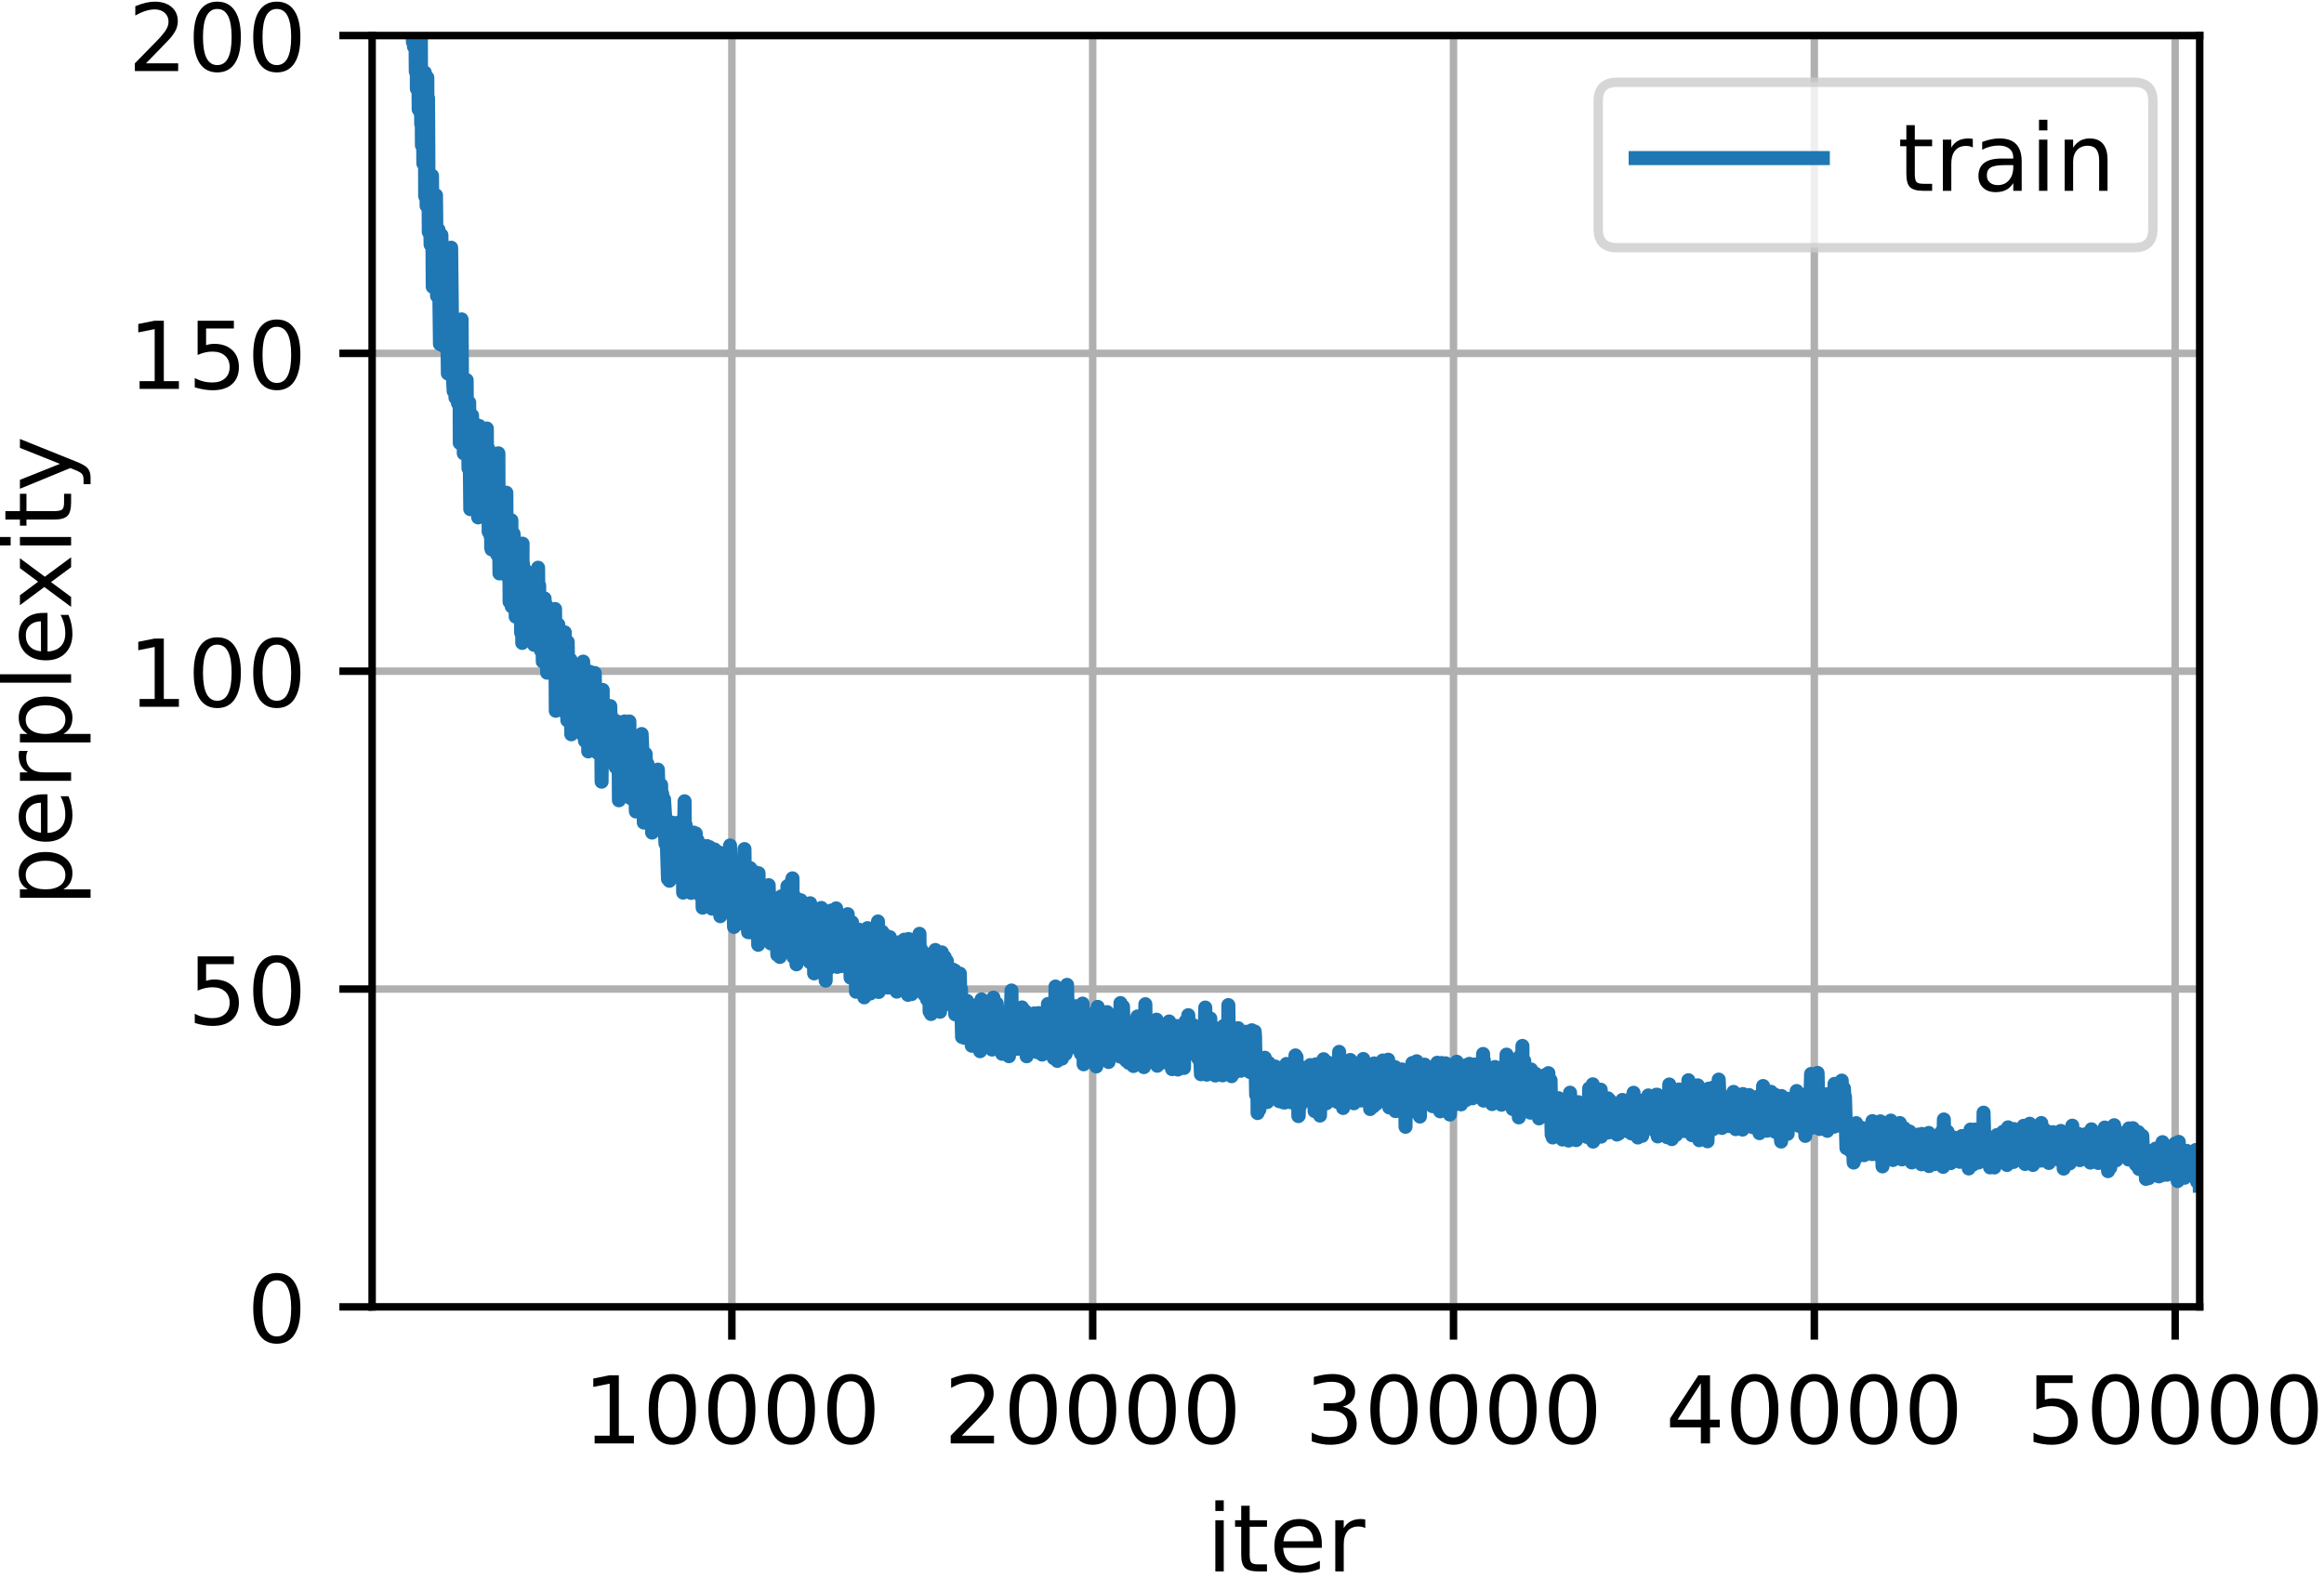 <?xml version="1.0" encoding="utf-8" standalone="no"?>
<!DOCTYPE svg PUBLIC "-//W3C//DTD SVG 1.1//EN"
  "http://www.w3.org/Graphics/SVG/1.1/DTD/svg11.dtd">
<!-- Created with matplotlib (https://matplotlib.org/) -->
<svg height="170.055pt" version="1.1" viewBox="0 0 248.35 170.055" width="248.35pt" xmlns="http://www.w3.org/2000/svg" xmlns:xlink="http://www.w3.org/1999/xlink">
 <defs>
  <style type="text/css">
*{stroke-linecap:butt;stroke-linejoin:round;}
  </style>
 </defs>
 <g id="figure_1">
  <g id="patch_1">
   <path d="M 0 170.055 
L 248.35 170.055 
L 248.35 0 
L 0 0 
z
" style="fill:#ffffff;"/>
  </g>
  <g id="axes_1">
   <g id="patch_2">
    <path d="M 39.766 139.699 
L 235.066 139.699 
L 235.066 3.799 
L 39.766 3.799 
z
" style="fill:#ffffff;"/>
   </g>
   <g id="matplotlib.axis_1">
    <g id="xtick_1">
     <g id="line2d_1">
      <path clip-path="url(#pd880147e46)" d="M 78.209 139.699 
L 78.209 3.799 
" style="fill:none;stroke:#b0b0b0;stroke-linecap:square;stroke-width:0.8;"/>
     </g>
     <g id="line2d_2">
      <defs>
       <path d="M 0 0 
L 0 3.5 
" id="m69d3297c55" style="stroke:#000000;stroke-width:0.8;"/>
      </defs>
      <g>
       <use style="stroke:#000000;stroke-width:0.8;" x="78.209" xlink:href="#m69d3297c55" y="139.699"/>
      </g>
     </g>
     <g id="text_1">
      <!-- 10000 -->
      <defs>
       <path d="M 12.406 8.297 
L 28.516 8.297 
L 28.516 63.922 
L 10.984 60.406 
L 10.984 69.391 
L 28.422 72.906 
L 38.281 72.906 
L 38.281 8.297 
L 54.391 8.297 
L 54.391 0 
L 12.406 0 
z
" id="DejaVuSans-49"/>
       <path d="M 31.781 66.406 
Q 24.172 66.406 20.328 58.906 
Q 16.5 51.422 16.5 36.375 
Q 16.5 21.391 20.328 13.891 
Q 24.172 6.391 31.781 6.391 
Q 39.453 6.391 43.281 13.891 
Q 47.125 21.391 47.125 36.375 
Q 47.125 51.422 43.281 58.906 
Q 39.453 66.406 31.781 66.406 
z
M 31.781 74.219 
Q 44.047 74.219 50.516 64.516 
Q 56.984 54.828 56.984 36.375 
Q 56.984 17.969 50.516 8.266 
Q 44.047 -1.422 31.781 -1.422 
Q 19.531 -1.422 13.062 8.266 
Q 6.594 17.969 6.594 36.375 
Q 6.594 54.828 13.062 64.516 
Q 19.531 74.219 31.781 74.219 
z
" id="DejaVuSans-48"/>
      </defs>
      <g transform="translate(62.302 154.298)scale(0.1 -0.1)">
       <use xlink:href="#DejaVuSans-49"/>
       <use x="63.623" xlink:href="#DejaVuSans-48"/>
       <use x="127.246" xlink:href="#DejaVuSans-48"/>
       <use x="190.869" xlink:href="#DejaVuSans-48"/>
       <use x="254.492" xlink:href="#DejaVuSans-48"/>
      </g>
     </g>
    </g>
    <g id="xtick_2">
     <g id="line2d_3">
      <path clip-path="url(#pd880147e46)" d="M 116.767 139.699 
L 116.767 3.799 
" style="fill:none;stroke:#b0b0b0;stroke-linecap:square;stroke-width:0.8;"/>
     </g>
     <g id="line2d_4">
      <g>
       <use style="stroke:#000000;stroke-width:0.8;" x="116.767" xlink:href="#m69d3297c55" y="139.699"/>
      </g>
     </g>
     <g id="text_2">
      <!-- 20000 -->
      <defs>
       <path d="M 19.188 8.297 
L 53.609 8.297 
L 53.609 0 
L 7.328 0 
L 7.328 8.297 
Q 12.938 14.109 22.625 23.891 
Q 32.328 33.688 34.812 36.531 
Q 39.547 41.844 41.422 45.531 
Q 43.312 49.219 43.312 52.781 
Q 43.312 58.594 39.234 62.25 
Q 35.156 65.922 28.609 65.922 
Q 23.969 65.922 18.812 64.312 
Q 13.672 62.703 7.812 59.422 
L 7.812 69.391 
Q 13.766 71.781 18.938 73 
Q 24.125 74.219 28.422 74.219 
Q 39.75 74.219 46.484 68.547 
Q 53.219 62.891 53.219 53.422 
Q 53.219 48.922 51.531 44.891 
Q 49.859 40.875 45.406 35.406 
Q 44.188 33.984 37.641 27.219 
Q 31.109 20.453 19.188 8.297 
z
" id="DejaVuSans-50"/>
      </defs>
      <g transform="translate(100.861 154.298)scale(0.1 -0.1)">
       <use xlink:href="#DejaVuSans-50"/>
       <use x="63.623" xlink:href="#DejaVuSans-48"/>
       <use x="127.246" xlink:href="#DejaVuSans-48"/>
       <use x="190.869" xlink:href="#DejaVuSans-48"/>
       <use x="254.492" xlink:href="#DejaVuSans-48"/>
      </g>
     </g>
    </g>
    <g id="xtick_3">
     <g id="line2d_5">
      <path clip-path="url(#pd880147e46)" d="M 155.326 139.699 
L 155.326 3.799 
" style="fill:none;stroke:#b0b0b0;stroke-linecap:square;stroke-width:0.8;"/>
     </g>
     <g id="line2d_6">
      <g>
       <use style="stroke:#000000;stroke-width:0.8;" x="155.326" xlink:href="#m69d3297c55" y="139.699"/>
      </g>
     </g>
     <g id="text_3">
      <!-- 30000 -->
      <defs>
       <path d="M 40.578 39.312 
Q 47.656 37.797 51.625 33 
Q 55.609 28.219 55.609 21.188 
Q 55.609 10.406 48.188 4.484 
Q 40.766 -1.422 27.094 -1.422 
Q 22.516 -1.422 17.656 -0.516 
Q 12.797 0.391 7.625 2.203 
L 7.625 11.719 
Q 11.719 9.328 16.594 8.109 
Q 21.484 6.891 26.812 6.891 
Q 36.078 6.891 40.938 10.547 
Q 45.797 14.203 45.797 21.188 
Q 45.797 27.641 41.281 31.266 
Q 36.766 34.906 28.719 34.906 
L 20.219 34.906 
L 20.219 43.016 
L 29.109 43.016 
Q 36.375 43.016 40.234 45.922 
Q 44.094 48.828 44.094 54.297 
Q 44.094 59.906 40.109 62.906 
Q 36.141 65.922 28.719 65.922 
Q 24.656 65.922 20.016 65.031 
Q 15.375 64.156 9.812 62.312 
L 9.812 71.094 
Q 15.438 72.656 20.344 73.438 
Q 25.25 74.219 29.594 74.219 
Q 40.828 74.219 47.359 69.109 
Q 53.906 64.016 53.906 55.328 
Q 53.906 49.266 50.438 45.094 
Q 46.969 40.922 40.578 39.312 
z
" id="DejaVuSans-51"/>
      </defs>
      <g transform="translate(139.42 154.298)scale(0.1 -0.1)">
       <use xlink:href="#DejaVuSans-51"/>
       <use x="63.623" xlink:href="#DejaVuSans-48"/>
       <use x="127.246" xlink:href="#DejaVuSans-48"/>
       <use x="190.869" xlink:href="#DejaVuSans-48"/>
       <use x="254.492" xlink:href="#DejaVuSans-48"/>
      </g>
     </g>
    </g>
    <g id="xtick_4">
     <g id="line2d_7">
      <path clip-path="url(#pd880147e46)" d="M 193.885 139.699 
L 193.885 3.799 
" style="fill:none;stroke:#b0b0b0;stroke-linecap:square;stroke-width:0.8;"/>
     </g>
     <g id="line2d_8">
      <g>
       <use style="stroke:#000000;stroke-width:0.8;" x="193.885" xlink:href="#m69d3297c55" y="139.699"/>
      </g>
     </g>
     <g id="text_4">
      <!-- 40000 -->
      <defs>
       <path d="M 37.797 64.312 
L 12.891 25.391 
L 37.797 25.391 
z
M 35.203 72.906 
L 47.609 72.906 
L 47.609 25.391 
L 58.016 25.391 
L 58.016 17.188 
L 47.609 17.188 
L 47.609 0 
L 37.797 0 
L 37.797 17.188 
L 4.891 17.188 
L 4.891 26.703 
z
" id="DejaVuSans-52"/>
      </defs>
      <g transform="translate(177.979 154.298)scale(0.1 -0.1)">
       <use xlink:href="#DejaVuSans-52"/>
       <use x="63.623" xlink:href="#DejaVuSans-48"/>
       <use x="127.246" xlink:href="#DejaVuSans-48"/>
       <use x="190.869" xlink:href="#DejaVuSans-48"/>
       <use x="254.492" xlink:href="#DejaVuSans-48"/>
      </g>
     </g>
    </g>
    <g id="xtick_5">
     <g id="line2d_9">
      <path clip-path="url(#pd880147e46)" d="M 232.444 139.699 
L 232.444 3.799 
" style="fill:none;stroke:#b0b0b0;stroke-linecap:square;stroke-width:0.8;"/>
     </g>
     <g id="line2d_10">
      <g>
       <use style="stroke:#000000;stroke-width:0.8;" x="232.444" xlink:href="#m69d3297c55" y="139.699"/>
      </g>
     </g>
     <g id="text_5">
      <!-- 50000 -->
      <defs>
       <path d="M 10.797 72.906 
L 49.516 72.906 
L 49.516 64.594 
L 19.828 64.594 
L 19.828 46.734 
Q 21.969 47.469 24.109 47.828 
Q 26.266 48.188 28.422 48.188 
Q 40.625 48.188 47.75 41.5 
Q 54.891 34.812 54.891 23.391 
Q 54.891 11.625 47.562 5.094 
Q 40.234 -1.422 26.906 -1.422 
Q 22.312 -1.422 17.547 -0.641 
Q 12.797 0.141 7.719 1.703 
L 7.719 11.625 
Q 12.109 9.234 16.797 8.062 
Q 21.484 6.891 26.703 6.891 
Q 35.156 6.891 40.078 11.328 
Q 45.016 15.766 45.016 23.391 
Q 45.016 31 40.078 35.438 
Q 35.156 39.891 26.703 39.891 
Q 22.75 39.891 18.812 39.016 
Q 14.891 38.141 10.797 36.281 
z
" id="DejaVuSans-53"/>
      </defs>
      <g transform="translate(216.537 154.298)scale(0.1 -0.1)">
       <use xlink:href="#DejaVuSans-53"/>
       <use x="63.623" xlink:href="#DejaVuSans-48"/>
       <use x="127.246" xlink:href="#DejaVuSans-48"/>
       <use x="190.869" xlink:href="#DejaVuSans-48"/>
       <use x="254.492" xlink:href="#DejaVuSans-48"/>
      </g>
     </g>
    </g>
    <g id="text_6">
     <!-- iter -->
     <defs>
      <path d="M 9.422 54.688 
L 18.406 54.688 
L 18.406 0 
L 9.422 0 
z
M 9.422 75.984 
L 18.406 75.984 
L 18.406 64.594 
L 9.422 64.594 
z
" id="DejaVuSans-105"/>
      <path d="M 18.312 70.219 
L 18.312 54.688 
L 36.812 54.688 
L 36.812 47.703 
L 18.312 47.703 
L 18.312 18.016 
Q 18.312 11.328 20.141 9.422 
Q 21.969 7.516 27.594 7.516 
L 36.812 7.516 
L 36.812 0 
L 27.594 0 
Q 17.188 0 13.234 3.875 
Q 9.281 7.766 9.281 18.016 
L 9.281 47.703 
L 2.688 47.703 
L 2.688 54.688 
L 9.281 54.688 
L 9.281 70.219 
z
" id="DejaVuSans-116"/>
      <path d="M 56.203 29.594 
L 56.203 25.203 
L 14.891 25.203 
Q 15.484 15.922 20.484 11.062 
Q 25.484 6.203 34.422 6.203 
Q 39.594 6.203 44.453 7.469 
Q 49.312 8.734 54.109 11.281 
L 54.109 2.781 
Q 49.266 0.734 44.188 -0.344 
Q 39.109 -1.422 33.891 -1.422 
Q 20.797 -1.422 13.156 6.188 
Q 5.516 13.812 5.516 26.812 
Q 5.516 40.234 12.766 48.109 
Q 20.016 56 32.328 56 
Q 43.359 56 49.781 48.891 
Q 56.203 41.797 56.203 29.594 
z
M 47.219 32.234 
Q 47.125 39.594 43.094 43.984 
Q 39.062 48.391 32.422 48.391 
Q 24.906 48.391 20.391 44.141 
Q 15.875 39.891 15.188 32.172 
z
" id="DejaVuSans-101"/>
      <path d="M 41.109 46.297 
Q 39.594 47.172 37.812 47.578 
Q 36.031 48 33.891 48 
Q 26.266 48 22.188 43.047 
Q 18.109 38.094 18.109 28.812 
L 18.109 0 
L 9.078 0 
L 9.078 54.688 
L 18.109 54.688 
L 18.109 46.188 
Q 20.953 51.172 25.484 53.578 
Q 30.031 56 36.531 56 
Q 37.453 56 38.578 55.875 
Q 39.703 55.766 41.062 55.516 
z
" id="DejaVuSans-114"/>
     </defs>
     <g transform="translate(128.934 167.976)scale(0.1 -0.1)">
      <use xlink:href="#DejaVuSans-105"/>
      <use x="27.783" xlink:href="#DejaVuSans-116"/>
      <use x="66.992" xlink:href="#DejaVuSans-101"/>
      <use x="128.516" xlink:href="#DejaVuSans-114"/>
     </g>
    </g>
   </g>
   <g id="matplotlib.axis_2">
    <g id="ytick_1">
     <g id="line2d_11">
      <path clip-path="url(#pd880147e46)" d="M 39.766 139.699 
L 235.066 139.699 
" style="fill:none;stroke:#b0b0b0;stroke-linecap:square;stroke-width:0.8;"/>
     </g>
     <g id="line2d_12">
      <defs>
       <path d="M 0 0 
L -3.5 0 
" id="m8fc4bf3207" style="stroke:#000000;stroke-width:0.8;"/>
      </defs>
      <g>
       <use style="stroke:#000000;stroke-width:0.8;" x="39.766" xlink:href="#m8fc4bf3207" y="139.699"/>
      </g>
     </g>
     <g id="text_7">
      <!-- 0 -->
      <g transform="translate(26.403 143.498)scale(0.1 -0.1)">
       <use xlink:href="#DejaVuSans-48"/>
      </g>
     </g>
    </g>
    <g id="ytick_2">
     <g id="line2d_13">
      <path clip-path="url(#pd880147e46)" d="M 39.766 105.724 
L 235.066 105.724 
" style="fill:none;stroke:#b0b0b0;stroke-linecap:square;stroke-width:0.8;"/>
     </g>
     <g id="line2d_14">
      <g>
       <use style="stroke:#000000;stroke-width:0.8;" x="39.766" xlink:href="#m8fc4bf3207" y="105.724"/>
      </g>
     </g>
     <g id="text_8">
      <!-- 50 -->
      <g transform="translate(20.041 109.523)scale(0.1 -0.1)">
       <use xlink:href="#DejaVuSans-53"/>
       <use x="63.623" xlink:href="#DejaVuSans-48"/>
      </g>
     </g>
    </g>
    <g id="ytick_3">
     <g id="line2d_15">
      <path clip-path="url(#pd880147e46)" d="M 39.766 71.749 
L 235.066 71.749 
" style="fill:none;stroke:#b0b0b0;stroke-linecap:square;stroke-width:0.8;"/>
     </g>
     <g id="line2d_16">
      <g>
       <use style="stroke:#000000;stroke-width:0.8;" x="39.766" xlink:href="#m8fc4bf3207" y="71.749"/>
      </g>
     </g>
     <g id="text_9">
      <!-- 100 -->
      <g transform="translate(13.678 75.548)scale(0.1 -0.1)">
       <use xlink:href="#DejaVuSans-49"/>
       <use x="63.623" xlink:href="#DejaVuSans-48"/>
       <use x="127.246" xlink:href="#DejaVuSans-48"/>
      </g>
     </g>
    </g>
    <g id="ytick_4">
     <g id="line2d_17">
      <path clip-path="url(#pd880147e46)" d="M 39.766 37.774 
L 235.066 37.774 
" style="fill:none;stroke:#b0b0b0;stroke-linecap:square;stroke-width:0.8;"/>
     </g>
     <g id="line2d_18">
      <g>
       <use style="stroke:#000000;stroke-width:0.8;" x="39.766" xlink:href="#m8fc4bf3207" y="37.774"/>
      </g>
     </g>
     <g id="text_10">
      <!-- 150 -->
      <g transform="translate(13.678 41.573)scale(0.1 -0.1)">
       <use xlink:href="#DejaVuSans-49"/>
       <use x="63.623" xlink:href="#DejaVuSans-53"/>
       <use x="127.246" xlink:href="#DejaVuSans-48"/>
      </g>
     </g>
    </g>
    <g id="ytick_5">
     <g id="line2d_19">
      <path clip-path="url(#pd880147e46)" d="M 39.766 3.799 
L 235.066 3.799 
" style="fill:none;stroke:#b0b0b0;stroke-linecap:square;stroke-width:0.8;"/>
     </g>
     <g id="line2d_20">
      <g>
       <use style="stroke:#000000;stroke-width:0.8;" x="39.766" xlink:href="#m8fc4bf3207" y="3.799"/>
      </g>
     </g>
     <g id="text_11">
      <!-- 200 -->
      <g transform="translate(13.678 7.598)scale(0.1 -0.1)">
       <use xlink:href="#DejaVuSans-50"/>
       <use x="63.623" xlink:href="#DejaVuSans-48"/>
       <use x="127.246" xlink:href="#DejaVuSans-48"/>
      </g>
     </g>
    </g>
    <g id="text_12">
     <!-- perplexity -->
     <defs>
      <path d="M 18.109 8.203 
L 18.109 -20.797 
L 9.078 -20.797 
L 9.078 54.688 
L 18.109 54.688 
L 18.109 46.391 
Q 20.953 51.266 25.266 53.625 
Q 29.594 56 35.594 56 
Q 45.562 56 51.781 48.094 
Q 58.016 40.188 58.016 27.297 
Q 58.016 14.406 51.781 6.484 
Q 45.562 -1.422 35.594 -1.422 
Q 29.594 -1.422 25.266 0.953 
Q 20.953 3.328 18.109 8.203 
z
M 48.688 27.297 
Q 48.688 37.203 44.609 42.844 
Q 40.531 48.484 33.406 48.484 
Q 26.266 48.484 22.188 42.844 
Q 18.109 37.203 18.109 27.297 
Q 18.109 17.391 22.188 11.75 
Q 26.266 6.109 33.406 6.109 
Q 40.531 6.109 44.609 11.75 
Q 48.688 17.391 48.688 27.297 
z
" id="DejaVuSans-112"/>
      <path d="M 9.422 75.984 
L 18.406 75.984 
L 18.406 0 
L 9.422 0 
z
" id="DejaVuSans-108"/>
      <path d="M 54.891 54.688 
L 35.109 28.078 
L 55.906 0 
L 45.312 0 
L 29.391 21.484 
L 13.484 0 
L 2.875 0 
L 24.125 28.609 
L 4.688 54.688 
L 15.281 54.688 
L 29.781 35.203 
L 44.281 54.688 
z
" id="DejaVuSans-120"/>
      <path d="M 32.172 -5.078 
Q 28.375 -14.844 24.75 -17.812 
Q 21.141 -20.797 15.094 -20.797 
L 7.906 -20.797 
L 7.906 -13.281 
L 13.188 -13.281 
Q 16.891 -13.281 18.938 -11.516 
Q 21 -9.766 23.484 -3.219 
L 25.094 0.875 
L 2.984 54.688 
L 12.5 54.688 
L 29.594 11.922 
L 46.688 54.688 
L 56.203 54.688 
z
" id="DejaVuSans-121"/>
     </defs>
     <g transform="translate(7.598 96.876)rotate(-90)scale(0.1 -0.1)">
      <use xlink:href="#DejaVuSans-112"/>
      <use x="63.477" xlink:href="#DejaVuSans-101"/>
      <use x="125" xlink:href="#DejaVuSans-114"/>
      <use x="166.113" xlink:href="#DejaVuSans-112"/>
      <use x="229.59" xlink:href="#DejaVuSans-108"/>
      <use x="257.373" xlink:href="#DejaVuSans-101"/>
      <use x="317.146" xlink:href="#DejaVuSans-120"/>
      <use x="376.326" xlink:href="#DejaVuSans-105"/>
      <use x="404.109" xlink:href="#DejaVuSans-116"/>
      <use x="443.318" xlink:href="#DejaVuSans-121"/>
     </g>
    </g>
   </g>
   <g id="line2d_21">
    <path clip-path="url(#pd880147e46)" d="M 43.826 -1 
L 43.853 1.57 
L 43.896 -1 
M 44.031 -1 
L 44.046 3.58 
L 44.076 -1 
M 44.091 -1 
L 44.123 4.497 
L 44.183 -1 
M 44.211 -1 
L 44.238 4.993 
L 44.318 -1 
M 44.36 -1 
L 44.431 7.641 
L 44.47 4.729 
L 44.508 0.057 
L 44.547 9.487 
L 44.624 5.12 
L 44.663 2.569 
L 44.701 6.356 
L 44.74 11.689 
L 44.817 9.219 
L 44.855 1.729 
L 44.894 11.013 
L 44.932 12.06 
L 44.971 2.766 
L 45.01 13.238 
L 45.048 9.316 
L 45.087 15.536 
L 45.164 10.241 
L 45.241 17.472 
L 45.28 12.94 
L 45.318 7.787 
L 45.395 7.753 
L 45.434 20.954 
L 45.549 8.34 
L 45.588 22.006 
L 45.627 15.236 
L 45.665 8.292 
L 45.704 19.445 
L 45.742 10.482 
L 45.819 24.802 
L 45.858 22.826 
L 45.896 23.138 
L 45.935 18.564 
L 45.974 23.244 
L 46.012 26.148 
L 46.166 18.78 
L 46.243 30.657 
L 46.282 25.119 
L 46.321 21.541 
L 46.359 23.017 
L 46.398 27.138 
L 46.475 24.443 
L 46.591 20.876 
L 46.706 31.642 
L 46.783 31.679 
L 46.86 24.557 
L 47.015 36.776 
L 47.169 25.129 
L 47.323 36.931 
L 47.4 33.975 
L 47.477 32.325 
L 47.516 34.775 
L 47.554 28.491 
L 47.593 33.954 
L 47.632 35.525 
L 47.67 31.345 
L 47.709 35.63 
L 47.747 32.073 
L 47.863 39.926 
L 47.902 27.118 
L 47.979 33.007 
L 48.017 35.712 
L 48.056 32.84 
L 48.094 35.222 
L 48.21 26.475 
L 48.364 39.973 
L 48.403 40.385 
L 48.48 41.816 
L 48.518 36.745 
L 48.557 41.563 
L 48.596 34.472 
L 48.634 35.348 
L 48.673 42.515 
L 48.75 41.215 
L 48.865 38.03 
L 48.943 43.109 
L 48.981 39.115 
L 49.058 43.336 
L 49.097 37.48 
L 49.135 47.355 
L 49.174 39.477 
L 49.251 38.995 
L 49.29 42.598 
L 49.328 34.14 
L 49.367 40.41 
L 49.482 44.566 
L 49.521 43.062 
L 49.56 48.462 
L 49.598 42.586 
L 49.637 42.418 
L 49.714 47.06 
L 49.791 44.386 
L 49.829 45.538 
L 49.868 40.63 
L 49.907 46.622 
L 49.945 46.794 
L 49.984 43.835 
L 50.022 44.856 
L 50.061 50.062 
L 50.099 43.141 
L 50.138 43.023 
L 50.254 54.425 
L 50.292 45.049 
L 50.369 47.207 
L 50.446 44.409 
L 50.485 50.675 
L 50.524 49.317 
L 50.562 45.063 
L 50.639 46.909 
L 50.678 46.412 
L 50.832 51.295 
L 50.986 47.011 
L 51.102 55.311 
L 51.14 55.168 
L 51.218 45.535 
L 51.295 45.995 
L 51.41 55.06 
L 51.487 51.847 
L 51.526 51.799 
L 51.565 53.362 
L 51.603 47.233 
L 51.68 52.631 
L 51.719 51.092 
L 51.757 51.755 
L 51.796 53.804 
L 51.835 51.141 
L 51.873 46.507 
L 51.912 52.355 
L 51.989 54.144 
L 52.027 45.803 
L 52.066 54.188 
L 52.104 51.29 
L 52.143 52.099 
L 52.182 47.973 
L 52.22 56.838 
L 52.297 53.928 
L 52.336 50.297 
L 52.374 56.555 
L 52.413 57.264 
L 52.451 51.278 
L 52.49 58.539 
L 52.529 58.726 
L 52.567 50.493 
L 52.644 53.098 
L 52.683 55.009 
L 52.721 54.67 
L 52.798 52.557 
L 52.876 58.904 
L 52.914 55.145 
L 52.953 51.812 
L 52.991 56.872 
L 53.03 53.953 
L 53.068 51.729 
L 53.146 59.297 
L 53.223 57.321 
L 53.261 48.456 
L 53.3 58.593 
L 53.338 57.926 
L 53.377 61.297 
L 53.415 61.139 
L 53.454 55.097 
L 53.531 55.556 
L 53.608 57.696 
L 53.647 56.216 
L 53.762 60.173 
L 53.801 56.169 
L 53.84 59.888 
L 53.878 59.769 
L 53.917 58.984 
L 53.994 53.08 
L 54.032 59.442 
L 54.071 58.545 
L 54.109 52.665 
L 54.148 60.552 
L 54.225 61.602 
L 54.379 56.704 
L 54.418 57.674 
L 54.457 64.337 
L 54.534 61.28 
L 54.649 55.614 
L 54.688 64.829 
L 54.765 60.119 
L 54.804 62.858 
L 54.842 62.656 
L 54.881 57.055 
L 54.958 57.837 
L 54.996 58.193 
L 55.112 65.921 
L 55.151 58.498 
L 55.228 62.041 
L 55.382 58.516 
L 55.42 63.655 
L 55.498 61.052 
L 55.536 63.313 
L 55.575 60.885 
L 55.613 62.927 
L 55.652 62.568 
L 55.69 67.654 
L 55.729 66.124 
L 55.845 58.117 
L 55.806 68.723 
L 55.883 60.214 
L 55.922 61.001 
L 55.999 68.038 
L 56.076 66.956 
L 56.115 60.927 
L 56.153 62.027 
L 56.192 67.013 
L 56.23 65.485 
L 56.346 61.972 
L 56.384 65.523 
L 56.462 63.977 
L 56.5 63.666 
L 56.539 62.207 
L 56.616 68.309 
L 56.654 65.345 
L 56.693 65.578 
L 56.809 64.2 
L 56.924 67.881 
L 57.04 61.773 
L 57.078 68.931 
L 57.156 66.77 
L 57.194 66.37 
L 57.233 62.545 
L 57.31 65.841 
L 57.348 65.018 
L 57.387 68.089 
L 57.426 66.249 
L 57.503 60.687 
L 57.541 64.943 
L 57.618 62.589 
L 57.657 68.327 
L 57.734 64.875 
L 57.773 65.705 
L 57.811 69.534 
L 57.888 67.413 
L 57.965 67.344 
L 58.004 70.722 
L 58.197 63.974 
L 58.274 69.531 
L 58.312 67.141 
L 58.351 64.643 
L 58.389 67.296 
L 58.428 64.946 
L 58.467 71.909 
L 58.544 66.059 
L 58.659 70.33 
L 58.698 66.702 
L 58.775 67.251 
L 58.814 71.534 
L 58.891 71.237 
L 59.006 65.528 
L 59.045 68.465 
L 59.084 69.309 
L 59.122 68.162 
L 59.161 66.927 
L 59.276 71.821 
L 59.315 65.099 
L 59.353 68.556 
L 59.392 75.98 
L 59.431 70.45 
L 59.469 68.27 
L 59.508 69.645 
L 59.546 73.968 
L 59.585 70.514 
L 59.662 66.763 
L 59.7 69.375 
L 59.739 69.262 
L 59.778 73.438 
L 59.816 71.873 
L 59.893 73.301 
L 59.97 68.08 
L 60.125 73.633 
L 60.163 75.334 
L 60.202 72.305 
L 60.24 71.456 
L 60.279 71.9 
L 60.317 73.352 
L 60.356 67.597 
L 60.395 76.151 
L 60.433 70.951 
L 60.549 73.696 
L 60.587 71.767 
L 60.626 76.999 
L 60.664 68.614 
L 60.742 72.96 
L 60.819 72.648 
L 60.896 71.034 
L 61.05 78.494 
L 60.973 70.523 
L 61.089 77.388 
L 61.127 72.507 
L 61.204 75.625 
L 61.281 77.852 
L 61.359 71.203 
L 61.397 74.453 
L 61.436 76.618 
L 61.474 73.902 
L 61.551 72.29 
L 61.59 72.339 
L 61.706 76.796 
L 61.744 76.249 
L 61.783 76.937 
L 61.821 73.93 
L 61.86 76.301 
L 61.898 77.807 
L 61.937 75.788 
L 62.053 71.814 
L 62.168 77.017 
L 62.322 70.721 
L 62.361 78.674 
L 62.438 74.396 
L 62.515 79.2 
L 62.554 76.284 
L 62.592 75.444 
L 62.631 76.605 
L 62.67 77.224 
L 62.708 76.281 
L 62.747 73.085 
L 62.785 75.008 
L 62.824 75.956 
L 62.862 80.32 
L 62.901 75.517 
L 62.939 77.137 
L 63.017 71.806 
L 63.055 78.828 
L 63.132 77.329 
L 63.171 73.36 
L 63.209 74.769 
L 63.248 80.017 
L 63.325 75.729 
L 63.479 79.259 
L 63.556 71.942 
L 63.633 75.977 
L 63.672 76.034 
L 63.749 79.236 
L 63.788 76.188 
L 63.826 76.139 
L 63.865 80.48 
L 63.942 77.928 
L 63.981 76.859 
L 64.019 78.313 
L 64.173 80.27 
L 64.25 78.94 
L 64.289 83.561 
L 64.328 77.74 
L 64.366 77.465 
L 64.405 73.748 
L 64.443 80.608 
L 64.482 76.16 
L 64.636 81.123 
L 64.713 77.566 
L 64.752 80.98 
L 64.79 78.891 
L 64.829 77.523 
L 64.867 80.906 
L 64.944 80.47 
L 65.022 78.058 
L 65.099 78.306 
L 65.137 81.425 
L 65.176 75.592 
L 65.214 75.475 
L 65.33 80.571 
L 65.407 76.716 
L 65.484 78.707 
L 65.561 80.432 
L 65.6 80.119 
L 65.677 79.064 
L 65.716 79.21 
L 65.793 82.011 
L 65.831 79.574 
L 65.947 80.962 
L 65.986 80.365 
L 66.024 77.151 
L 66.063 79.033 
L 66.101 80.08 
L 66.14 85.548 
L 66.217 82.911 
L 66.255 78.533 
L 66.333 80.569 
L 66.371 84.143 
L 66.41 79.903 
L 66.448 82.418 
L 66.487 79.748 
L 66.525 81.915 
L 66.603 82.623 
L 66.68 83.138 
L 66.757 77.115 
L 66.872 84.122 
L 66.911 81.247 
L 66.95 80.228 
L 66.988 82.014 
L 67.027 83.899 
L 67.065 79.956 
L 67.142 80.377 
L 67.181 83.301 
L 67.219 82.882 
L 67.258 77.121 
L 67.297 83.113 
L 67.335 82.739 
L 67.374 85.308 
L 67.412 83.796 
L 67.566 80.613 
L 67.605 83.603 
L 67.682 83.202 
L 67.721 80.982 
L 67.759 83.473 
L 67.836 83.416 
L 67.952 86.741 
L 67.991 79.611 
L 68.029 82.994 
L 68.068 85.96 
L 68.106 82.24 
L 68.145 85.519 
L 68.183 81.223 
L 68.261 82.298 
L 68.299 85.801 
L 68.338 85.101 
L 68.376 81.952 
L 68.453 82.27 
L 68.492 83.892 
L 68.53 83.61 
L 68.569 78.463 
L 68.646 80.319 
L 68.8 87.929 
L 68.993 80.584 
L 69.147 86.754 
L 69.186 81.645 
L 69.263 84.363 
L 69.302 87.877 
L 69.379 86.654 
L 69.417 86.505 
L 69.572 82.834 
L 69.687 89.002 
L 69.726 86.31 
L 69.764 86.256 
L 69.803 86.535 
L 69.841 85.217 
L 69.88 86.468 
L 69.919 86.863 
L 69.957 83.582 
L 69.996 88.455 
L 70.034 84.041 
L 70.073 84.334 
L 70.111 85.675 
L 70.15 85.047 
L 70.304 82.268 
L 70.42 85.992 
L 70.458 86.2 
L 70.497 88.464 
L 70.535 84.213 
L 70.574 84.647 
L 70.651 83.909 
L 70.69 87.884 
L 70.767 84.86 
L 70.805 88.502 
L 70.883 85.501 
L 71.114 90.177 
L 70.96 85.435 
L 71.152 88.418 
L 71.191 88.191 
L 71.384 93.971 
L 71.422 89.852 
L 71.499 90.278 
L 71.538 94.152 
L 71.577 90.253 
L 71.615 90.774 
L 71.731 93.186 
L 71.808 87.931 
L 71.846 93.025 
L 71.924 88.596 
L 72.001 92.192 
L 72.039 90.259 
L 72.116 93.482 
L 72.194 88.051 
L 72.232 90.189 
L 72.271 92.239 
L 72.309 92.069 
L 72.348 88.333 
L 72.425 89.808 
L 72.502 92.028 
L 72.541 91.742 
L 72.579 87.905 
L 72.618 88.596 
L 72.656 93.701 
L 72.695 88.548 
L 72.733 93.419 
L 72.772 93.544 
L 72.849 88.952 
L 72.888 90.725 
L 72.926 88.597 
L 72.965 92.253 
L 73.003 95.415 
L 73.042 92.964 
L 73.157 85.653 
L 73.196 90.288 
L 73.235 92.377 
L 73.273 88.182 
L 73.312 88.872 
L 73.466 93.449 
L 73.582 90.526 
L 73.659 90.208 
L 73.697 94.928 
L 73.813 91.042 
L 73.852 95.445 
L 73.89 90.951 
L 73.929 91.765 
L 73.967 91.803 
L 74.006 92.172 
L 74.044 90.145 
L 74.083 94.53 
L 74.121 89 
L 74.16 92.61 
L 74.199 93.189 
L 74.276 90.749 
L 74.314 93.261 
L 74.353 89.088 
L 74.391 91.255 
L 74.507 94.596 
L 74.546 89.816 
L 74.584 95.114 
L 74.623 90.321 
L 74.661 95.325 
L 74.738 94.023 
L 74.816 91.566 
L 74.854 92.136 
L 74.893 95.793 
L 74.97 92.63 
L 75.047 93.686 
L 75.085 97.026 
L 75.163 94.124 
L 75.201 95.803 
L 75.24 93.113 
L 75.317 94.003 
L 75.355 90.454 
L 75.394 92.193 
L 75.432 93.647 
L 75.471 92.253 
L 75.548 90.439 
L 75.625 94.153 
L 75.664 93.136 
L 75.702 92.669 
L 75.779 96.841 
L 75.818 90.548 
L 75.895 92.365 
L 75.934 96.347 
L 75.972 91.677 
L 76.011 94.159 
L 76.049 91.373 
L 76.088 97.129 
L 76.165 94.163 
L 76.358 90.801 
L 76.435 97.071 
L 76.512 96.714 
L 76.628 95.6 
L 76.782 92.147 
L 76.821 92.707 
L 76.859 91.131 
L 76.975 97.935 
L 77.129 92.303 
L 77.283 95.866 
L 77.36 91.966 
L 77.399 94.782 
L 77.476 96.006 
L 77.515 95.731 
L 77.553 91.965 
L 77.592 97.224 
L 77.785 93.063 
L 77.9 95.971 
L 77.977 93.238 
L 78.016 90.373 
L 78.17 97.263 
L 78.286 92.962 
L 78.324 93.043 
L 78.44 99.082 
L 78.517 95.545 
L 78.556 95.579 
L 78.594 97.288 
L 78.633 94.971 
L 78.671 94.918 
L 78.71 97.011 
L 78.749 95.249 
L 78.787 94.728 
L 78.903 96.869 
L 78.941 93.516 
L 78.98 95.279 
L 79.018 98.245 
L 79.057 94.239 
L 79.096 97.7 
L 79.25 94.014 
L 79.404 98.647 
L 79.558 90.762 
L 79.635 98.874 
L 79.712 97.556 
L 79.751 94.19 
L 79.828 96.713 
L 79.867 96.373 
L 79.905 94.765 
L 79.944 99.639 
L 80.021 97.454 
L 80.06 97.761 
L 80.098 96.982 
L 80.137 99.662 
L 80.175 92.798 
L 80.252 95.034 
L 80.329 98.156 
L 80.368 93.778 
L 80.445 96.641 
L 80.484 96.086 
L 80.522 97.967 
L 80.561 97.366 
L 80.638 96.222 
L 80.676 98.114 
L 80.715 93.248 
L 80.754 99.248 
L 80.792 99.546 
L 80.985 94.034 
L 81.023 100.995 
L 81.062 93.343 
L 81.101 98.668 
L 81.139 94.943 
L 81.216 96.035 
L 81.255 94.975 
L 81.293 96.656 
L 81.332 99.466 
L 81.371 97.81 
L 81.409 94.589 
L 81.448 98.106 
L 81.486 96.82 
L 81.525 94.653 
L 81.563 97.889 
L 81.602 96.01 
L 81.64 98.048 
L 81.679 96.893 
L 81.718 95.683 
L 81.756 100.41 
L 81.833 97.565 
L 81.949 94.768 
L 81.987 98.238 
L 82.065 97.308 
L 82.142 94.618 
L 82.18 95.736 
L 82.219 99.44 
L 82.257 96.686 
L 82.296 96.133 
L 82.373 100.849 
L 82.412 97.798 
L 82.45 97.19 
L 82.489 98.998 
L 82.566 98.121 
L 82.604 97.919 
L 82.643 98.352 
L 82.681 97.905 
L 82.72 97.576 
L 82.797 100.357 
L 82.836 99.595 
L 82.913 100.938 
L 82.951 97.077 
L 83.067 102.066 
L 83.106 97.38 
L 83.183 101.215 
L 83.298 97.206 
L 83.337 102.294 
L 83.414 98.404 
L 83.453 101.657 
L 83.491 95.816 
L 83.53 98.971 
L 83.568 98.986 
L 83.645 98.329 
L 83.684 101.619 
L 83.8 95.801 
L 83.838 100.927 
L 83.915 100.857 
L 83.992 101.207 
L 84.031 98.798 
L 84.07 99.138 
L 84.147 94.732 
L 84.301 100.232 
L 84.34 98.454 
L 84.378 100.472 
L 84.417 100.731 
L 84.455 100.137 
L 84.609 94.177 
L 84.648 100.41 
L 84.687 93.892 
L 84.725 99.976 
L 84.764 98.481 
L 84.802 102.32 
L 84.879 99.287 
L 84.995 100.154 
L 85.034 95.981 
L 85.072 99.631 
L 85.111 103.082 
L 85.149 96.631 
L 85.303 100.671 
L 85.419 98.059 
L 85.535 100.773 
L 85.573 96.23 
L 85.612 99.892 
L 85.651 100.372 
L 85.805 98.096 
L 85.882 97.737 
L 85.959 101.306 
L 86.036 98.23 
L 86.075 100.132 
L 86.113 100.632 
L 86.229 98.196 
L 86.267 98.454 
L 86.383 101.079 
L 86.46 99.468 
L 86.537 102.837 
L 86.576 96.551 
L 86.653 98.144 
L 86.73 102.674 
L 86.807 101.977 
L 86.884 98.596 
L 86.923 100.923 
L 86.962 101.21 
L 87 104.052 
L 87.039 99.703 
L 87.154 101.766 
L 87.193 101.215 
L 87.231 98.248 
L 87.309 100.489 
L 87.463 98.95 
L 87.54 102.098 
L 87.578 101.53 
L 87.694 98.088 
L 87.771 97.055 
L 87.848 103.272 
L 88.003 97.893 
L 88.041 97.776 
L 88.157 102.123 
L 88.195 101.545 
L 88.234 104.822 
L 88.273 99.044 
L 88.311 101.089 
L 88.35 100.094 
L 88.427 98.311 
L 88.465 102.268 
L 88.542 101.759 
L 88.581 100.336 
L 88.62 101.646 
L 88.658 103.443 
L 88.812 97.336 
L 88.967 101.893 
L 89.005 97.951 
L 89.082 98.206 
L 89.121 101.433 
L 89.159 100.456 
L 89.198 97.552 
L 89.236 100.817 
L 89.275 100.927 
L 89.314 101.897 
L 89.352 97.1 
L 89.391 102.51 
L 89.429 100.932 
L 89.468 103.353 
L 89.545 101.447 
L 89.584 102.21 
L 89.622 99.959 
L 89.661 100.467 
L 89.738 103.041 
L 89.776 101.168 
L 89.815 100.24 
L 89.853 100.79 
L 89.892 103.272 
L 89.969 101.73 
L 90.008 102.754 
L 90.046 101.552 
L 90.085 100.317 
L 90.123 102.423 
L 90.162 102.243 
L 90.2 103.215 
L 90.278 98.866 
L 90.316 100.558 
L 90.355 100.038 
L 90.432 102.166 
L 90.47 100.708 
L 90.509 99.515 
L 90.547 103.118 
L 90.586 97.717 
L 90.625 102.979 
L 90.663 101.092 
L 90.74 102.678 
L 90.779 102.898 
L 90.817 100.731 
L 90.856 103.132 
L 90.895 104.51 
L 91.049 98.589 
L 91.087 103.558 
L 91.164 99.371 
L 91.203 103.285 
L 91.28 103.098 
L 91.319 101.391 
L 91.357 102.692 
L 91.396 103.885 
L 91.434 101.097 
L 91.473 106.01 
L 91.511 102.977 
L 91.55 104.185 
L 91.627 100.571 
L 91.666 101.563 
L 91.704 103.248 
L 91.743 102.772 
L 91.781 99.373 
L 91.82 100.046 
L 91.858 102.846 
L 91.936 100.495 
L 92.051 102.96 
L 92.09 102.392 
L 92.128 101.726 
L 92.167 102.549 
L 92.206 102.159 
L 92.244 101.977 
L 92.283 102.716 
L 92.321 100.044 
L 92.36 106.613 
L 92.437 102.616 
L 92.475 103.557 
L 92.514 99.967 
L 92.591 100.758 
L 92.63 105.002 
L 92.668 101.179 
L 92.707 99.211 
L 92.784 100.237 
L 92.938 104.481 
L 92.977 101.639 
L 93.015 106.196 
L 93.169 101.205 
L 93.208 103.413 
L 93.247 101.648 
L 93.285 99.663 
L 93.324 102.026 
L 93.401 100.972 
L 93.555 103.552 
L 93.632 100.48 
L 93.748 104.094 
L 93.786 103.286 
L 93.825 98.501 
L 93.864 100.684 
L 93.902 106.037 
L 93.979 104.393 
L 94.056 100.629 
L 94.095 103.033 
L 94.133 104.934 
L 94.172 103.168 
L 94.211 102.904 
L 94.249 104.709 
L 94.288 99.609 
L 94.365 103.335 
L 94.403 101.938 
L 94.442 104.562 
L 94.48 103.411 
L 94.519 103.965 
L 94.558 105.546 
L 94.635 104.921 
L 94.75 100.058 
L 94.828 103.788 
L 94.866 100.307 
L 94.905 105.566 
L 94.943 100.969 
L 95.059 103.938 
L 95.097 100.181 
L 95.136 105.093 
L 95.175 104.508 
L 95.252 101.772 
L 95.29 103.757 
L 95.329 102.734 
L 95.406 101.657 
L 95.483 105.42 
L 95.599 101.666 
L 95.714 105.3 
L 95.753 103.814 
L 95.791 104.731 
L 95.83 106 
L 95.984 100.951 
L 96.1 105.835 
L 96.138 104.541 
L 96.177 104.325 
L 96.216 100.687 
L 96.254 102.094 
L 96.293 104.184 
L 96.37 104.064 
L 96.486 102.494 
L 96.524 103.063 
L 96.563 102.782 
L 96.601 103.538 
L 96.64 100.443 
L 96.678 103.57 
L 96.717 105.596 
L 96.755 104.68 
L 96.794 103.046 
L 96.833 104.767 
L 96.871 105.607 
L 96.987 102.771 
L 97.025 106.344 
L 97.064 103.375 
L 97.102 100.375 
L 97.141 106.236 
L 97.218 105.962 
L 97.257 102.59 
L 97.334 104.944 
L 97.372 103.861 
L 97.411 106.268 
L 97.449 103.368 
L 97.488 102.256 
L 97.527 105.019 
L 97.604 103.497 
L 97.642 104.594 
L 97.719 102.147 
L 97.835 105.551 
L 97.912 102.862 
L 98.028 103.179 
L 98.066 104.185 
L 98.105 102.908 
L 98.182 103.379 
L 98.221 104.38 
L 98.259 99.82 
L 98.298 104.637 
L 98.336 102.435 
L 98.413 105.648 
L 98.452 101.503 
L 98.529 104.248 
L 98.568 103.096 
L 98.606 105.742 
L 98.683 103.493 
L 98.76 106.305 
L 98.799 105.726 
L 98.915 103.748 
L 99.069 106.835 
L 99.108 105.336 
L 99.185 106.125 
L 99.3 104.059 
L 99.339 108.125 
L 99.377 106.103 
L 99.455 103.941 
L 99.493 108.393 
L 99.532 101.969 
L 99.647 106.587 
L 99.724 106.273 
L 99.84 102.292 
L 99.879 108.054 
L 99.917 102.311 
L 99.956 101.547 
L 99.994 107.222 
L 100.071 103.068 
L 100.149 101.836 
L 100.187 106.949 
L 100.341 103.624 
L 100.457 108.154 
L 100.573 102.644 
L 100.688 106.471 
L 100.65 101.804 
L 100.727 106.103 
L 100.843 104.498 
L 100.881 106.721 
L 100.92 105.854 
L 100.958 102.306 
L 101.035 105.22 
L 101.074 106.541 
L 101.151 107.334 
L 101.19 102.73 
L 101.228 106.728 
L 101.305 103.456 
L 101.421 106.44 
L 101.498 104.97 
L 101.537 106.603 
L 101.614 106.541 
L 101.73 105.077 
L 101.768 105.819 
L 101.845 103.649 
L 101.884 106.419 
L 101.961 106.332 
L 102.038 103.757 
L 102.077 108.427 
L 102.154 107.397 
L 102.192 107.847 
L 102.269 104.238 
L 102.308 104.445 
L 102.346 108.304 
L 102.385 106.155 
L 102.424 104.64 
L 102.462 107.931 
L 102.539 107.432 
L 102.578 104.075 
L 102.616 107.441 
L 102.655 106.057 
L 102.693 105.701 
L 102.809 110.848 
L 102.848 110.351 
L 102.886 110.33 
L 102.925 110.13 
L 102.963 110.595 
L 103.041 110.939 
L 103.079 109.099 
L 103.118 109.992 
L 103.156 109.975 
L 103.233 107.944 
L 103.272 108.553 
L 103.31 110.2 
L 103.349 106.996 
L 103.426 109.443 
L 103.465 109.093 
L 103.503 110.954 
L 103.542 109.039 
L 103.58 110.329 
L 103.619 109.645 
L 103.657 110.266 
L 103.696 111.158 
L 103.773 110.605 
L 103.812 109.521 
L 103.85 111.784 
L 103.927 110.748 
L 103.966 111.289 
L 104.159 108.344 
L 104.274 111.097 
L 104.352 108.017 
L 104.429 108.47 
L 104.583 111.649 
L 104.621 107.284 
L 104.699 108.375 
L 104.737 112.368 
L 104.776 107.308 
L 104.814 110.207 
L 104.853 109.764 
L 104.891 106.83 
L 104.93 110.073 
L 105.007 109.994 
L 105.046 110.995 
L 105.084 107.468 
L 105.123 111.659 
L 105.238 109.361 
L 105.277 110.311 
L 105.354 111.394 
L 105.431 108.636 
L 105.508 108.999 
L 105.701 111.388 
L 105.778 107.914 
L 105.894 111.437 
L 105.932 110.287 
L 105.971 111.469 
L 106.01 112.193 
L 106.164 106.639 
L 106.241 111.136 
L 106.279 110.125 
L 106.357 108.874 
L 106.434 111.704 
L 106.511 107.256 
L 106.549 107.864 
L 106.704 112.199 
L 106.819 108.352 
L 106.858 108.513 
L 106.896 109.987 
L 106.974 109.352 
L 107.012 109.494 
L 107.089 112.644 
L 107.128 108.224 
L 107.205 110.801 
L 107.243 110.799 
L 107.359 110.081 
L 107.321 110.875 
L 107.398 110.591 
L 107.475 109.288 
L 107.513 111.379 
L 107.552 108.712 
L 107.59 109.864 
L 107.668 109.394 
L 107.706 111.503 
L 107.745 109.356 
L 107.783 109.982 
L 107.822 112.904 
L 107.899 110.945 
L 107.937 110.891 
L 108.092 105.879 
L 108.13 111.299 
L 108.207 108.587 
L 108.362 112.128 
L 108.4 109.76 
L 108.477 110.774 
L 108.516 111.583 
L 108.554 108.804 
L 108.632 110.093 
L 108.67 110.379 
L 108.709 112.114 
L 108.747 110.403 
L 108.824 110.699 
L 108.901 108.795 
L 109.017 111.918 
L 109.21 107.685 
L 109.287 111.165 
L 109.403 111.037 
L 109.557 108.089 
L 109.711 112.911 
L 109.827 109.804 
L 109.865 110.485 
L 109.904 109.4 
L 109.943 109.299 
L 109.981 111.674 
L 110.02 108.831 
L 110.097 110.886 
L 110.212 110.533 
L 110.251 109.141 
L 110.328 109.716 
L 110.405 112.307 
L 110.444 110.325 
L 110.482 111.022 
L 110.521 108.33 
L 110.559 110.755 
L 110.598 111.91 
L 110.637 110.568 
L 110.675 111.557 
L 110.714 109.746 
L 110.752 112.303 
L 110.791 110.276 
L 110.829 112.468 
L 110.868 109.451 
L 110.906 109.945 
L 110.984 108.298 
L 111.061 111.34 
L 111.099 109.423 
L 111.138 109.654 
L 111.254 112.547 
L 111.331 109.136 
L 111.369 112.729 
L 111.446 110.597 
L 111.485 109.337 
L 111.523 110.142 
L 111.562 110.712 
L 111.639 108.238 
L 111.678 110.829 
L 111.755 109.617 
L 111.909 111.754 
L 111.948 111.643 
L 111.986 107.323 
L 112.063 109.284 
L 112.102 111.573 
L 112.179 111.127 
L 112.217 108.434 
L 112.295 110.584 
L 112.333 110.276 
L 112.372 112.18 
L 112.41 109.168 
L 112.487 109.815 
L 112.526 108.493 
L 112.565 109.033 
L 112.603 113.11 
L 112.68 112.344 
L 112.796 105.454 
L 112.95 112.483 
L 112.989 113.405 
L 113.066 106.62 
L 113.104 111.577 
L 113.22 109.151 
L 113.297 109.172 
L 113.336 110.607 
L 113.413 109.547 
L 113.451 109.356 
L 113.49 113.157 
L 113.528 110.907 
L 113.567 109.042 
L 113.606 110.759 
L 113.683 110.65 
L 113.76 112.399 
L 113.837 108.9 
L 113.876 112.66 
L 113.914 111.456 
L 114.03 105.275 
L 114.184 111.932 
L 114.223 110.262 
L 114.3 110.979 
L 114.338 111.062 
L 114.377 108.998 
L 114.454 110.788 
L 114.492 109.699 
L 114.531 111.959 
L 114.608 111.787 
L 114.724 108.773 
L 114.801 108.41 
L 114.878 109.967 
L 114.917 107.558 
L 114.955 110.7 
L 114.994 108.638 
L 115.032 111.931 
L 115.109 109.82 
L 115.148 111.914 
L 115.225 110.35 
L 115.264 110.808 
L 115.379 109.474 
L 115.456 109.934 
L 115.495 112.614 
L 115.534 109.663 
L 115.572 112.522 
L 115.688 107.28 
L 115.803 113.768 
L 115.919 108.862 
L 115.958 108.936 
L 116.073 111.358 
L 116.112 111.385 
L 116.15 109.674 
L 116.189 109.879 
L 116.266 112.7 
L 116.305 111.486 
L 116.343 110.604 
L 116.382 111.676 
L 116.42 110.773 
L 116.459 111.568 
L 116.575 108.421 
L 116.613 109.172 
L 116.652 108.429 
L 116.69 113.087 
L 116.767 110.357 
L 116.806 110.196 
L 116.845 111.828 
L 116.883 108.362 
L 116.922 110.732 
L 116.96 112.235 
L 117.037 111.501 
L 117.076 110.524 
L 117.114 111.775 
L 117.153 114.002 
L 117.192 111.138 
L 117.23 112.949 
L 117.307 107.628 
L 117.346 110.398 
L 117.384 109.124 
L 117.423 110.812 
L 117.461 111.396 
L 117.577 109.254 
L 117.616 112.298 
L 117.654 111.87 
L 117.693 109.188 
L 117.731 112 
L 117.77 110.337 
L 117.809 110.26 
L 117.847 111.415 
L 117.886 110.098 
L 117.924 110.373 
L 117.963 110.099 
L 118.001 108.249 
L 118.04 111.058 
L 118.078 110.386 
L 118.117 112.316 
L 118.156 111.678 
L 118.233 112.196 
L 118.31 108.189 
L 118.464 113.523 
L 118.541 110.578 
L 118.58 112.616 
L 118.618 112.347 
L 118.734 108.78 
L 118.695 112.772 
L 118.772 110.591 
L 118.811 112.055 
L 118.85 109.599 
L 118.888 111.929 
L 118.927 109.53 
L 119.004 109.616 
L 119.158 112.095 
L 119.197 108.955 
L 119.274 110.655 
L 119.312 111.325 
L 119.351 111.038 
L 119.389 109.922 
L 119.467 109.973 
L 119.505 111.682 
L 119.582 111.119 
L 119.621 110.907 
L 119.659 108.71 
L 119.698 112.948 
L 119.736 107.221 
L 119.775 110.834 
L 119.852 112.535 
L 119.929 112.476 
L 120.006 107.59 
L 120.083 110.354 
L 120.161 109.904 
L 120.353 113.377 
L 120.508 110.678 
L 120.623 113.614 
L 120.662 109.352 
L 120.739 111.574 
L 120.778 110.259 
L 120.816 112.8 
L 120.855 109.39 
L 120.893 110.565 
L 120.932 110.569 
L 120.97 109.531 
L 121.009 110.964 
L 121.086 109.871 
L 121.125 113.952 
L 121.163 110.317 
L 121.24 110.405 
L 121.317 112.091 
L 121.356 109.611 
L 121.433 111.247 
L 121.472 112.745 
L 121.51 111.072 
L 121.549 108.657 
L 121.587 113.085 
L 121.78 110.941 
L 121.819 111.513 
L 121.857 109.143 
L 121.934 109.461 
L 122.089 112.38 
L 122.127 112.244 
L 122.166 109.101 
L 122.204 111.062 
L 122.243 114.071 
L 122.32 111.733 
L 122.397 107.344 
L 122.436 111.388 
L 122.474 113.301 
L 122.513 111.927 
L 122.551 111.106 
L 122.59 111.253 
L 122.667 112.326 
L 122.705 111.12 
L 122.783 111.893 
L 122.86 111.477 
L 122.898 112.74 
L 122.937 110.725 
L 122.975 110.12 
L 123.014 112.877 
L 123.091 111.513 
L 123.13 110.167 
L 123.207 111.139 
L 123.284 112.299 
L 123.322 109.875 
L 123.4 110.429 
L 123.554 113.443 
L 123.592 108.997 
L 123.631 111.958 
L 123.669 113.923 
L 123.708 111.728 
L 123.747 111.146 
L 123.785 111.658 
L 123.824 113.288 
L 123.862 112.662 
L 123.901 109.968 
L 123.939 112.252 
L 123.978 113.566 
L 124.094 110.092 
L 124.171 113.582 
L 124.248 112.44 
L 124.402 110.344 
L 124.556 111.546 
L 124.595 112.507 
L 124.633 110.451 
L 124.711 111.713 
L 124.788 113.233 
L 124.826 111.606 
L 124.865 112.176 
L 124.903 113.672 
L 124.942 109.19 
L 125.019 111.792 
L 125.096 110.812 
L 125.25 114.285 
L 125.482 110.878 
L 125.713 113.687 
L 125.79 109.677 
L 125.829 111.435 
L 125.867 114.328 
L 125.906 112.242 
L 126.022 110.905 
L 126.06 111.134 
L 126.099 113.016 
L 126.137 112.054 
L 126.176 109.894 
L 126.214 113.042 
L 126.253 111.609 
L 126.291 112.141 
L 126.369 111.741 
L 126.407 111.746 
L 126.446 112.761 
L 126.484 109.702 
L 126.523 114.16 
L 126.6 110.196 
L 126.638 111.855 
L 126.677 112.683 
L 126.716 109.151 
L 126.754 112.846 
L 126.793 112.643 
L 126.908 109.725 
L 126.947 111.976 
L 126.985 108.516 
L 127.024 111.725 
L 127.063 112.213 
L 127.14 112.172 
L 127.255 109.795 
L 127.294 112.277 
L 127.371 112.146 
L 127.41 112.486 
L 127.487 109.568 
L 127.525 110.694 
L 127.68 112.276 
L 127.757 110.826 
L 127.795 112.212 
L 127.834 109.795 
L 128.065 113.181 
L 128.142 110.636 
L 128.181 111.014 
L 128.335 114.831 
L 128.374 113.906 
L 128.412 109.968 
L 128.489 111.451 
L 128.528 111.543 
L 128.682 113.231 
L 128.798 107.701 
L 128.952 114.874 
L 129.029 109.51 
L 129.106 111.288 
L 129.183 114.303 
L 129.222 110.267 
L 129.26 111.785 
L 129.299 114.799 
L 129.338 108.87 
L 129.415 113.127 
L 129.453 114.583 
L 129.492 112.841 
L 129.53 109.666 
L 129.569 112.862 
L 129.607 112.093 
L 129.646 112.043 
L 129.723 111.713 
L 129.8 111.675 
L 129.877 114.966 
L 129.955 112.01 
L 129.993 112.809 
L 130.032 114.506 
L 130.07 112.055 
L 130.109 112.904 
L 130.147 111.81 
L 130.186 112.198 
L 130.263 113.998 
L 130.302 113.924 
L 130.417 111.117 
L 130.456 111.572 
L 130.494 114.043 
L 130.533 113.122 
L 130.61 109.852 
L 130.649 114.951 
L 130.726 111.362 
L 130.764 109.666 
L 130.803 110.826 
L 130.918 113.444 
L 130.957 112.578 
L 131.034 111.893 
L 131.073 114.384 
L 131.15 112.476 
L 131.227 114.118 
L 131.266 107.437 
L 131.343 113.038 
L 131.42 112.881 
L 131.535 110.157 
L 131.613 115.039 
L 131.651 113.153 
L 131.767 110.959 
L 131.728 113.438 
L 131.805 111.011 
L 131.882 112.161 
L 131.921 112.119 
L 131.96 110.094 
L 131.998 114.599 
L 132.075 114.308 
L 132.114 111.582 
L 132.191 113.239 
L 132.307 109.906 
L 132.422 114.339 
L 132.499 112.996 
L 132.538 110.379 
L 132.577 113.451 
L 132.615 114.456 
L 132.654 110.495 
L 132.731 111.338 
L 132.808 110.839 
L 132.846 114.246 
L 132.885 110.768 
L 132.924 114.28 
L 132.962 113.472 
L 133.001 111.682 
L 133.078 113.212 
L 133.116 112.891 
L 133.193 110.288 
L 133.271 114.217 
L 133.309 113.774 
L 133.386 110.53 
L 133.425 113.439 
L 133.54 111.864 
L 133.579 114.598 
L 133.618 113 
L 133.772 110.13 
L 133.926 113.712 
L 134.08 110.26 
L 134.119 110.795 
L 134.235 117.03 
L 134.273 116.917 
L 134.35 114.498 
L 134.389 118.981 
L 134.466 116.4 
L 134.504 113.688 
L 134.543 116.406 
L 134.582 118.611 
L 134.62 114.688 
L 134.659 114.148 
L 134.697 115.046 
L 134.774 117.554 
L 134.813 116.44 
L 134.89 117.035 
L 134.967 116.715 
L 135.006 117.84 
L 135.044 117.349 
L 135.16 113.066 
L 135.198 115.131 
L 135.276 117.815 
L 135.353 116.893 
L 135.391 115.094 
L 135.43 117.803 
L 135.584 113.622 
L 135.661 115.598 
L 135.7 115.376 
L 135.738 115.768 
L 135.777 116.987 
L 135.854 116.869 
L 135.893 116.905 
L 135.97 114.359 
L 136.008 115.884 
L 136.124 117.418 
L 136.278 114.006 
L 136.394 116.894 
L 136.432 116.748 
L 136.471 115.196 
L 136.509 116.083 
L 136.548 116.769 
L 136.587 116.72 
L 136.625 115.191 
L 136.664 116.264 
L 136.702 117.714 
L 136.741 116.951 
L 136.779 114.556 
L 136.857 116.105 
L 136.895 114.747 
L 136.934 116.139 
L 136.972 116.815 
L 137.011 116.273 
L 137.049 114.782 
L 137.088 115.669 
L 137.126 117.834 
L 137.165 116.702 
L 137.204 115.053 
L 137.242 115.521 
L 137.281 117.857 
L 137.358 116.61 
L 137.473 113.73 
L 137.589 117.367 
L 137.628 116.33 
L 137.705 113.871 
L 137.743 117.775 
L 137.82 115.13 
L 137.898 115.073 
L 138.013 117.843 
L 138.168 114.154 
L 138.206 114.712 
L 138.245 114.272 
L 138.283 113.792 
L 138.399 117.471 
L 138.437 112.817 
L 138.515 116.896 
L 138.553 113.005 
L 138.592 117.535 
L 138.63 115.699 
L 138.669 114.539 
L 138.707 114.667 
L 138.746 119.307 
L 138.784 119.273 
L 138.9 114.401 
L 138.939 118.195 
L 139.016 115.101 
L 139.247 117.699 
L 139.401 114.152 
L 139.517 116.146 
L 139.556 114.513 
L 139.594 117.158 
L 139.633 115.622 
L 139.826 117.649 
L 139.864 116.818 
L 139.941 117.344 
L 140.018 113.853 
L 140.095 117.333 
L 140.134 115.775 
L 140.173 115.037 
L 140.211 116.134 
L 140.25 115.381 
L 140.365 117.152 
L 140.442 115.864 
L 140.481 118.767 
L 140.52 117.539 
L 140.635 113.763 
L 140.674 115.475 
L 140.751 117.627 
L 140.79 116.554 
L 140.828 116.991 
L 140.944 115.245 
L 141.059 119.248 
L 141.137 114.993 
L 141.175 115.052 
L 141.214 117.447 
L 141.252 115.301 
L 141.291 114.863 
L 141.368 116.386 
L 141.445 113.223 
L 141.484 117.704 
L 141.561 117.623 
L 141.638 115.767 
L 141.676 117.37 
L 141.715 117.14 
L 141.753 117.932 
L 141.792 114.356 
L 141.869 115.922 
L 141.946 113.592 
L 141.985 115.452 
L 142.023 115.368 
L 142.139 114.437 
L 142.216 116.922 
L 142.255 114.338 
L 142.332 115.816 
L 142.409 113.745 
L 142.448 115.391 
L 142.486 115.326 
L 142.525 116.977 
L 142.563 116.399 
L 142.64 114.451 
L 142.679 115.776 
L 142.717 115.877 
L 142.756 115.705 
L 142.795 115.027 
L 142.872 117.774 
L 142.91 115.417 
L 142.949 116.401 
L 142.987 115.511 
L 143.026 114.96 
L 143.064 116.485 
L 143.103 112.439 
L 143.142 115.533 
L 143.18 116.863 
L 143.257 116.555 
L 143.334 116.892 
L 143.373 114.986 
L 143.527 118.441 
L 143.681 113.753 
L 143.72 116.259 
L 143.759 115.514 
L 143.797 113.849 
L 143.836 114.465 
L 143.874 117.197 
L 143.913 114.291 
L 143.951 115.472 
L 143.99 117.393 
L 144.028 115.963 
L 144.067 114.347 
L 144.106 116.461 
L 144.144 115.753 
L 144.183 115.905 
L 144.26 116.348 
L 144.298 113.305 
L 144.375 116.588 
L 144.414 116.138 
L 144.491 116.752 
L 144.53 114.163 
L 144.568 117.618 
L 144.645 115.943 
L 144.684 117.936 
L 144.723 116.268 
L 144.761 114.185 
L 144.8 116.689 
L 144.838 116.022 
L 144.877 117.702 
L 144.915 116.53 
L 144.992 113.696 
L 145.031 117.53 
L 145.108 117.013 
L 145.147 116.823 
L 145.185 115.395 
L 145.224 116.069 
L 145.301 117.351 
L 145.378 114.389 
L 145.417 117.133 
L 145.455 117.636 
L 145.609 114.302 
L 145.686 113.2 
L 145.764 117.164 
L 145.802 114.621 
L 145.879 116.078 
L 145.918 117.154 
L 145.956 115.788 
L 145.995 115.853 
L 146.149 117.123 
L 146.188 114.498 
L 146.226 116.636 
L 146.265 117.586 
L 146.342 114.385 
L 146.381 115.54 
L 146.419 118.55 
L 146.458 114.387 
L 146.65 117.664 
L 146.728 113.977 
L 146.766 118.266 
L 146.805 116.182 
L 146.843 113.673 
L 146.882 115.57 
L 146.92 117.121 
L 146.959 116.701 
L 146.997 114.574 
L 147.036 114.781 
L 147.075 118.01 
L 147.152 115.589 
L 147.229 117.67 
L 147.267 113.889 
L 147.345 115.238 
L 147.383 115.836 
L 147.422 113.73 
L 147.46 115.444 
L 147.499 115.644 
L 147.537 116.544 
L 147.614 116.098 
L 147.653 114.446 
L 147.692 114.965 
L 147.73 115.959 
L 147.769 113.36 
L 147.807 115.627 
L 147.884 117.403 
L 147.923 116.121 
L 147.961 116.134 
L 148 117.351 
L 148.039 115.862 
L 148.077 115.249 
L 148.116 117.321 
L 148.193 115.513 
L 148.308 116.998 
L 148.347 113.274 
L 148.386 117.129 
L 148.424 115.035 
L 148.463 118.381 
L 148.54 115.968 
L 148.578 115.967 
L 148.655 114.397 
L 148.733 116.254 
L 148.771 114.318 
L 148.81 117.811 
L 148.848 114.415 
L 148.887 117.362 
L 148.964 114.928 
L 149.003 115.688 
L 149.041 115.501 
L 149.08 114.07 
L 149.118 118.77 
L 149.195 117.471 
L 149.234 118.753 
L 149.272 114.506 
L 149.35 116.102 
L 149.388 117.062 
L 149.427 115.39 
L 149.465 114.639 
L 149.504 117.799 
L 149.581 116.896 
L 149.619 116.721 
L 149.658 114.44 
L 149.697 117.609 
L 149.735 114.669 
L 149.812 114.312 
L 149.928 117.167 
L 149.966 117.764 
L 150.005 114.979 
L 150.082 116.351 
L 150.121 116.21 
L 150.159 116.409 
L 150.198 120.45 
L 150.236 117.291 
L 150.275 115.712 
L 150.352 115.727 
L 150.391 117.724 
L 150.429 114.819 
L 150.468 115.206 
L 150.506 117.441 
L 150.545 114.588 
L 150.622 116.155 
L 150.661 115.684 
L 150.699 118.35 
L 150.776 117.055 
L 150.853 114.279 
L 150.892 118.781 
L 150.93 113.631 
L 150.969 117.481 
L 151.046 114.182 
L 151.085 116.185 
L 151.239 117.869 
L 151.393 113.443 
L 151.432 117.252 
L 151.509 114.716 
L 151.547 116.997 
L 151.586 114.414 
L 151.625 116.785 
L 151.663 116.09 
L 151.74 119.353 
L 151.779 117.388 
L 151.817 116.403 
L 151.856 117.814 
L 151.894 117.048 
L 151.933 117.799 
L 151.972 116.544 
L 152.01 115.29 
L 152.049 116.692 
L 152.126 117.462 
L 152.241 113.804 
L 152.319 116.108 
L 152.396 115.842 
L 152.434 114.494 
L 152.473 115.012 
L 152.588 117.057 
L 152.666 115.218 
L 152.704 115.581 
L 152.781 115.311 
L 152.82 117.556 
L 152.858 115.946 
L 152.936 116.402 
L 153.013 115.526 
L 153.09 118.247 
L 153.128 117.151 
L 153.167 117.196 
L 153.205 117.77 
L 153.283 115.506 
L 153.321 115.958 
L 153.398 118.27 
L 153.437 116.456 
L 153.591 113.602 
L 153.63 116.574 
L 153.707 114.889 
L 153.745 114.375 
L 153.784 114.402 
L 153.899 118.797 
L 154.054 113.631 
L 154.169 116.804 
L 154.208 116.35 
L 154.285 117.463 
L 154.324 116.804 
L 154.362 114.532 
L 154.401 117.093 
L 154.439 117.005 
L 154.478 113.664 
L 154.555 113.943 
L 154.594 117.851 
L 154.632 113.928 
L 154.671 114.423 
L 154.709 116.062 
L 154.786 115.529 
L 154.825 115.776 
L 154.941 119.14 
L 155.133 114.629 
L 155.288 117.329 
L 155.326 118.135 
L 155.48 115.559 
L 155.519 116.787 
L 155.558 115.965 
L 155.596 114.944 
L 155.635 117.132 
L 155.673 113.497 
L 155.712 116.663 
L 155.789 115.417 
L 155.827 116.184 
L 155.866 116.275 
L 155.905 115.342 
L 155.982 115.629 
L 156.02 116.744 
L 156.059 116.345 
L 156.097 114.279 
L 156.136 118.054 
L 156.329 114.204 
L 156.483 117.322 
L 156.521 117.461 
L 156.56 115.038 
L 156.599 117.104 
L 156.637 117.534 
L 156.714 117.57 
L 156.753 113.843 
L 156.83 117.132 
L 156.869 115.43 
L 156.946 116.52 
L 157.023 113.719 
L 157.061 117.127 
L 157.138 115.913 
L 157.216 116.183 
L 157.331 114.076 
L 157.37 117.397 
L 157.447 116.302 
L 157.485 116.12 
L 157.563 117.149 
L 157.601 113.786 
L 157.678 116.195 
L 157.717 115.89 
L 157.755 114.584 
L 157.794 116.221 
L 157.832 116.139 
L 157.91 116.725 
L 157.948 116.48 
L 157.987 116.392 
L 158.025 113.929 
L 158.102 114.927 
L 158.257 116.619 
L 158.295 116.252 
L 158.372 116.287 
L 158.411 115.157 
L 158.449 116.559 
L 158.488 112.662 
L 158.527 117.651 
L 158.565 113.299 
L 158.604 117.32 
L 158.681 115.86 
L 158.719 116.072 
L 158.758 114.946 
L 158.796 116.576 
L 159.028 115.135 
L 159.066 116.905 
L 159.105 115.456 
L 159.143 115.251 
L 159.221 116.847 
L 159.259 115.133 
L 159.336 116.394 
L 159.375 116.311 
L 159.413 116.483 
L 159.452 118.02 
L 159.491 115.376 
L 159.529 115.396 
L 159.606 117.164 
L 159.645 116.005 
L 159.722 116.613 
L 159.76 114.054 
L 159.799 115.192 
L 159.876 116.9 
L 159.915 114.221 
L 159.992 115.811 
L 160.03 117.666 
L 160.107 116.198 
L 160.146 115.634 
L 160.223 115.864 
L 160.262 117.411 
L 160.3 115.619 
L 160.339 116.534 
L 160.377 114.261 
L 160.416 115.167 
L 160.454 118.089 
L 160.532 116.256 
L 160.57 114.051 
L 160.647 115.051 
L 160.724 116.048 
L 160.763 115.797 
L 160.801 114.625 
L 160.917 117.873 
L 160.994 112.733 
L 161.033 115.282 
L 161.071 116.266 
L 161.11 113.121 
L 161.149 117.905 
L 161.264 114.716 
L 161.38 115.289 
L 161.418 116.489 
L 161.457 116.367 
L 161.496 114.475 
L 161.573 116.009 
L 161.65 118.548 
L 161.688 115.18 
L 161.765 116.244 
L 161.804 115.995 
L 161.843 114.822 
L 161.881 118.618 
L 161.92 117.918 
L 161.958 114.744 
L 162.035 115.565 
L 162.074 115.827 
L 162.112 118.014 
L 162.151 113.164 
L 162.228 117.276 
L 162.267 116.627 
L 162.305 119.443 
L 162.344 116.282 
L 162.382 116.694 
L 162.421 116.547 
L 162.46 116.238 
L 162.498 112.826 
L 162.537 115.691 
L 162.575 116.511 
L 162.652 118.123 
L 162.691 111.802 
L 162.729 117.783 
L 162.807 116.385 
L 162.845 116.055 
L 162.884 113.388 
L 162.922 116.494 
L 162.961 115.134 
L 162.999 117.63 
L 163.076 115.95 
L 163.115 117.339 
L 163.154 116.042 
L 163.192 114.394 
L 163.231 116.841 
L 163.269 117.311 
L 163.308 116.845 
L 163.346 115.388 
L 163.385 116.892 
L 163.423 117.301 
L 163.462 115.952 
L 163.501 116.817 
L 163.539 118.938 
L 163.578 117.756 
L 163.616 114.319 
L 163.655 117.796 
L 163.693 116.748 
L 163.848 114.753 
L 163.771 117.093 
L 163.886 115.353 
L 163.963 114.926 
L 164.04 118.518 
L 164.079 116.41 
L 164.118 114.792 
L 164.156 118.334 
L 164.195 117.199 
L 164.233 115.048 
L 164.31 116.167 
L 164.349 115.819 
L 164.465 119.551 
L 164.542 115.062 
L 164.58 117.006 
L 164.619 118.305 
L 164.657 116.793 
L 164.734 116.801 
L 164.773 116.613 
L 164.812 118.125 
L 164.85 115.902 
L 164.889 116.318 
L 164.927 118.018 
L 164.966 115.965 
L 165.043 116.649 
L 165.082 116.03 
L 165.12 114.923 
L 165.159 115.331 
L 165.236 117.202 
L 165.274 114.858 
L 165.313 117.24 
L 165.351 115.528 
L 165.39 118.227 
L 165.429 117.987 
L 165.467 114.711 
L 165.506 118.068 
L 165.544 116.403 
L 165.621 117.43 
L 165.66 116.712 
L 165.698 115.469 
L 165.814 121.282 
L 165.891 119.912 
L 165.93 121.59 
L 166.007 121.117 
L 166.045 118.942 
L 166.084 119.485 
L 166.123 120.898 
L 166.161 118.822 
L 166.2 118.89 
L 166.238 118.619 
L 166.431 121.275 
L 166.508 121.294 
L 166.547 117.39 
L 166.585 120.733 
L 166.662 120.697 
L 166.701 120.295 
L 166.74 118.67 
L 166.817 119.819 
L 166.855 119.756 
L 166.894 118.538 
L 166.932 119.153 
L 166.971 121.809 
L 167.009 119.785 
L 167.048 118.39 
L 167.125 118.9 
L 167.202 120.657 
L 167.241 120.319 
L 167.356 118.486 
L 167.434 120.9 
L 167.472 119.615 
L 167.549 118.302 
L 167.626 121.92 
L 167.665 119.637 
L 167.781 116.804 
L 167.858 120.964 
L 167.896 119.473 
L 167.935 117.943 
L 167.973 119.541 
L 168.012 119.312 
L 168.051 118.093 
L 168.089 120.595 
L 168.166 120.088 
L 168.243 121.382 
L 168.282 120.177 
L 168.32 120.11 
L 168.398 119.686 
L 168.436 121.873 
L 168.552 119.227 
L 168.629 121.436 
L 168.667 117.817 
L 168.745 118.29 
L 168.783 120.789 
L 168.86 119.229 
L 168.899 118.326 
L 168.976 118.958 
L 169.015 120.743 
L 169.053 120.548 
L 169.207 118.526 
L 169.284 120.809 
L 169.323 120.231 
L 169.4 121.123 
L 169.477 118.594 
L 169.516 119.043 
L 169.593 121.534 
L 169.631 119.704 
L 169.747 121.249 
L 169.824 116.345 
L 169.863 119.901 
L 169.901 120.017 
L 170.056 118.235 
L 170.133 120.021 
L 170.171 118.686 
L 170.21 115.905 
L 170.248 122.03 
L 170.326 120.372 
L 170.364 119.805 
L 170.403 120.029 
L 170.441 120.717 
L 170.48 118.424 
L 170.557 119.316 
L 170.595 120.41 
L 170.634 119.477 
L 170.673 117.176 
L 170.75 119.18 
L 170.788 119.857 
L 170.827 118.59 
L 170.904 118.693 
L 170.981 119.857 
L 171.058 116.481 
L 171.097 121.504 
L 171.174 119.865 
L 171.251 119.053 
L 171.289 120.878 
L 171.328 117.904 
L 171.444 120.971 
L 171.521 119.533 
L 171.598 118.4 
L 171.637 118.634 
L 171.791 120.54 
L 171.829 117.404 
L 171.868 121.06 
L 171.906 119.351 
L 171.945 118.577 
L 171.984 120.874 
L 172.022 117.613 
L 172.061 119.424 
L 172.138 119.765 
L 172.176 118.277 
L 172.215 119.601 
L 172.292 119.568 
L 172.331 119.467 
L 172.369 119.621 
L 172.408 119.582 
L 172.446 120.464 
L 172.485 118.562 
L 172.562 119.117 
L 172.6 119.061 
L 172.639 118.766 
L 172.793 121.275 
L 172.832 118.173 
L 172.909 120.036 
L 172.948 119.103 
L 172.986 121.18 
L 173.025 120.314 
L 173.102 117.862 
L 173.179 118.242 
L 173.256 119.361 
L 173.372 117.578 
L 173.526 120.247 
L 173.564 118.781 
L 173.642 120.045 
L 173.68 120.136 
L 173.796 117.868 
L 173.911 119.263 
L 173.95 118.72 
L 173.989 120.938 
L 174.027 118.208 
L 174.066 118.475 
L 174.104 119.997 
L 174.143 117.897 
L 174.181 118.099 
L 174.22 121.072 
L 174.258 119.058 
L 174.297 117.423 
L 174.336 121.158 
L 174.413 118.826 
L 174.49 121.187 
L 174.567 116.811 
L 174.606 118.28 
L 174.76 121.112 
L 174.914 119.165 
L 174.953 118.593 
L 174.991 119.653 
L 175.03 121.594 
L 175.068 117.59 
L 175.145 119.847 
L 175.184 118.263 
L 175.222 119.524 
L 175.3 119.2 
L 175.338 119.948 
L 175.377 119.044 
L 175.492 121.414 
L 175.608 117.782 
L 175.724 120 
L 175.762 117.642 
L 175.801 118.185 
L 175.917 120.485 
L 176.148 117.093 
L 176.186 119.318 
L 176.264 119.28 
L 176.302 118.952 
L 176.341 117.579 
L 176.379 118.605 
L 176.418 119.249 
L 176.456 118.694 
L 176.495 118.532 
L 176.533 117.852 
L 176.572 119.716 
L 176.611 119.004 
L 176.649 117.796 
L 176.688 118.68 
L 176.726 119.299 
L 176.765 119.215 
L 176.803 117.739 
L 176.842 119.614 
L 176.88 120.923 
L 176.919 118.906 
L 176.996 117.019 
L 177.073 121.082 
L 177.112 117.024 
L 177.15 121.478 
L 177.189 117.843 
L 177.305 119.443 
L 177.343 118.342 
L 177.382 119.151 
L 177.459 119.81 
L 177.497 118.41 
L 177.536 120.328 
L 177.652 118.138 
L 177.69 120.408 
L 177.767 119.977 
L 177.844 119.447 
L 177.883 118.187 
L 177.922 118.923 
L 177.96 119.328 
L 178.037 118.285 
L 178.076 118.723 
L 178.114 118.772 
L 178.153 121.562 
L 178.191 120.676 
L 178.23 118.44 
L 178.307 119.444 
L 178.346 121.373 
L 178.384 115.924 
L 178.461 119.442 
L 178.616 117.812 
L 178.654 121.769 
L 178.731 120.242 
L 178.808 118.359 
L 178.847 119.953 
L 178.886 118.41 
L 178.924 120.339 
L 178.963 118.684 
L 179.001 118.246 
L 179.117 121.309 
L 179.271 118.499 
L 179.31 120.489 
L 179.348 118.47 
L 179.425 116.459 
L 179.541 120.922 
L 179.58 118.782 
L 179.657 119.007 
L 179.695 118.926 
L 179.811 117.722 
L 179.85 118.125 
L 180.004 120.903 
L 180.081 118.813 
L 180.197 119.073 
L 180.235 120.036 
L 180.274 118.457 
L 180.312 118.897 
L 180.351 117.947 
L 180.389 119.861 
L 180.428 115.47 
L 180.505 117.559 
L 180.544 120.375 
L 180.582 117.382 
L 180.621 115.953 
L 180.736 120.195 
L 180.775 119.529 
L 180.813 121.348 
L 180.852 118.717 
L 180.891 119.879 
L 181.006 117.79 
L 181.122 118.241 
L 181.199 119.651 
L 181.238 116.856 
L 181.276 119.843 
L 181.315 120.413 
L 181.43 116.016 
L 181.469 118.444 
L 181.508 118.729 
L 181.546 117.688 
L 181.585 121.881 
L 181.662 119.169 
L 181.7 119.877 
L 181.739 118.896 
L 181.816 118.784 
L 181.893 117.945 
L 181.932 119.779 
L 181.97 118.702 
L 182.009 118.968 
L 182.047 119.844 
L 182.086 117.612 
L 182.124 121.454 
L 182.24 118.851 
L 182.279 119.554 
L 182.472 121.997 
L 182.587 116.373 
L 182.741 120.86 
L 182.857 117.578 
L 182.896 120.536 
L 182.973 118.26 
L 183.05 116.261 
L 183.088 120.695 
L 183.166 119.317 
L 183.243 119.803 
L 183.281 119.702 
L 183.358 117.886 
L 183.397 118.922 
L 183.435 120.009 
L 183.474 117.948 
L 183.551 119.51 
L 183.628 119.528 
L 183.667 115.402 
L 183.821 118.886 
L 183.86 117.819 
L 183.898 118.101 
L 184.014 120.573 
L 184.168 118.455 
L 184.245 119.36 
L 184.361 117.297 
L 184.438 120.242 
L 184.477 118.285 
L 184.515 118.059 
L 184.554 119.439 
L 184.592 117.805 
L 184.631 117.99 
L 184.669 120.366 
L 184.708 118.611 
L 184.785 117.546 
L 184.862 119.757 
L 184.901 117.339 
L 184.978 118.912 
L 185.016 119.097 
L 185.055 118.459 
L 185.094 118.571 
L 185.132 119.574 
L 185.209 119.109 
L 185.248 116.718 
L 185.325 118.39 
L 185.479 120.699 
L 185.595 118.653 
L 185.633 119.352 
L 185.672 118.812 
L 185.71 120.194 
L 185.788 119.132 
L 185.826 119.177 
L 185.903 117.534 
L 185.98 118.004 
L 186.135 120.276 
L 186.212 120.749 
L 186.25 116.947 
L 186.289 119.377 
L 186.366 118.358 
L 186.405 117.339 
L 186.443 119.005 
L 186.482 118.333 
L 186.52 118.967 
L 186.597 118.733 
L 186.636 119.941 
L 186.713 118.757 
L 186.752 119.737 
L 186.906 117.053 
L 186.983 117.446 
L 187.021 117.535 
L 187.176 119.802 
L 187.214 119.664 
L 187.253 119.856 
L 187.291 120.485 
L 187.33 118.141 
L 187.407 118.284 
L 187.446 120.272 
L 187.484 118.846 
L 187.523 118.513 
L 187.561 119.005 
L 187.6 118.913 
L 187.638 117.569 
L 187.677 118.413 
L 187.715 119.413 
L 187.754 117.261 
L 187.793 118.847 
L 187.831 120.547 
L 187.87 118.183 
L 187.908 118.026 
L 187.985 117.935 
L 188.024 121.129 
L 188.14 117.128 
L 188.217 117.349 
L 188.255 119.304 
L 188.332 119.185 
L 188.41 116.089 
L 188.448 120.374 
L 188.525 117.293 
L 188.679 119.975 
L 188.718 120.103 
L 188.795 117.924 
L 188.834 120.868 
L 188.872 119.055 
L 188.911 117.511 
L 188.949 120.16 
L 189.065 118.27 
L 189.142 120.391 
L 189.258 116.71 
L 189.296 120.188 
L 189.374 118.813 
L 189.412 117.092 
L 189.451 117.227 
L 189.605 119.39 
L 189.643 119.56 
L 189.682 120.977 
L 189.721 117.037 
L 189.798 118.972 
L 189.836 120.52 
L 189.875 120.13 
L 189.913 118.585 
L 189.99 118.761 
L 190.029 119.656 
L 190.106 119.035 
L 190.145 117.42 
L 190.183 118.529 
L 190.26 121.346 
L 190.337 122.026 
L 190.376 117.157 
L 190.415 119.395 
L 190.492 118.658 
L 190.53 119.578 
L 190.569 118.608 
L 190.607 117.926 
L 190.646 118.76 
L 190.685 118.738 
L 190.8 119.398 
L 190.839 118.379 
L 190.877 118.977 
L 190.916 121.104 
L 190.954 119.105 
L 190.993 117.444 
L 191.032 121.203 
L 191.109 120.05 
L 191.186 117.789 
L 191.224 119.272 
L 191.263 119.179 
L 191.34 119.326 
L 191.417 117.714 
L 191.456 118.083 
L 191.494 117.826 
L 191.533 119.919 
L 191.61 119.114 
L 191.687 117.945 
L 191.726 118.195 
L 191.764 119.699 
L 191.803 119.34 
L 191.88 119.82 
L 191.918 117.81 
L 191.957 119.69 
L 191.996 116.624 
L 192.034 119.133 
L 192.073 118.487 
L 192.111 118.598 
L 192.15 119.818 
L 192.188 117.967 
L 192.227 118.117 
L 192.265 120.357 
L 192.343 119.395 
L 192.381 119.815 
L 192.42 119.635 
L 192.497 117.595 
L 192.574 118.104 
L 192.612 120.206 
L 192.651 117.933 
L 192.69 119.511 
L 192.728 119.132 
L 192.767 119.252 
L 192.805 120.774 
L 192.844 118.965 
L 192.882 117.22 
L 192.921 121.422 
L 192.998 118.829 
L 193.037 119.639 
L 193.075 118.949 
L 193.229 116.837 
L 193.384 120.316 
L 193.538 114.799 
L 193.576 119.18 
L 193.654 116.208 
L 193.731 120.53 
L 193.808 119.286 
L 193.846 119.252 
L 193.923 116.915 
L 193.962 119.734 
L 194.039 117.269 
L 194.155 120.286 
L 194.193 119.232 
L 194.232 114.686 
L 194.309 118.063 
L 194.463 120.681 
L 194.502 117.866 
L 194.579 118.075 
L 194.618 119.253 
L 194.656 117.747 
L 194.695 118.537 
L 194.733 118.6 
L 194.772 119.467 
L 194.849 118.915 
L 194.887 118.266 
L 194.965 118.304 
L 195.119 120.64 
L 195.234 116.969 
L 195.273 120.88 
L 195.35 118.575 
L 195.389 120.62 
L 195.466 119.245 
L 195.504 120.269 
L 195.543 119.482 
L 195.581 119.306 
L 195.659 117.401 
L 195.697 118.429 
L 195.774 118.092 
L 195.851 119.624 
L 195.89 117.727 
L 195.967 119.047 
L 196.006 120.434 
L 196.044 115.859 
L 196.121 117.676 
L 196.16 117.603 
L 196.198 119.186 
L 196.276 118.082 
L 196.314 117.556 
L 196.391 120.316 
L 196.43 119.437 
L 196.468 120.203 
L 196.545 117.636 
L 196.584 119.893 
L 196.7 118.241 
L 196.738 118.763 
L 196.777 118.751 
L 196.815 115.509 
L 196.854 120.014 
L 196.892 117.709 
L 196.931 116.966 
L 196.97 117.252 
L 197.008 118.258 
L 197.047 116.331 
L 197.124 117.589 
L 197.162 117.251 
L 197.317 122.73 
L 197.471 121.149 
L 197.509 122.376 
L 197.587 122.232 
L 197.625 122.5 
L 197.664 121.709 
L 197.702 122.624 
L 197.741 123.015 
L 197.934 120.224 
L 198.088 124.274 
L 198.126 122.83 
L 198.165 122.206 
L 198.242 122.467 
L 198.281 123.853 
L 198.319 122.207 
L 198.358 120.058 
L 198.435 121.291 
L 198.473 123.403 
L 198.551 122.427 
L 198.666 120.625 
L 198.628 122.834 
L 198.705 121.18 
L 198.82 122.778 
L 198.859 122.175 
L 198.898 120.55 
L 198.975 121.854 
L 199.09 123.056 
L 199.129 121.998 
L 199.167 122.061 
L 199.206 123.481 
L 199.245 122.201 
L 199.283 121.911 
L 199.322 122.747 
L 199.36 121.578 
L 199.399 121.457 
L 199.514 122.528 
L 199.63 120.779 
L 199.669 122.473 
L 199.707 121.848 
L 199.784 120.458 
L 199.823 120.76 
L 199.9 120.588 
L 199.977 122.469 
L 200.054 123.369 
L 200.093 119.839 
L 200.131 122.756 
L 200.209 122.553 
L 200.247 119.967 
L 200.324 120.713 
L 200.363 122.412 
L 200.401 122.203 
L 200.478 120.677 
L 200.517 122.003 
L 200.556 123.386 
L 200.594 122.606 
L 200.671 121.654 
L 200.71 122.116 
L 200.748 123.266 
L 200.787 122.181 
L 200.864 122.227 
L 200.941 119.865 
L 200.98 122.717 
L 201.057 122.307 
L 201.095 120.385 
L 201.134 122.724 
L 201.172 124.681 
L 201.211 121.163 
L 201.25 123.319 
L 201.365 120.51 
L 201.442 120.983 
L 201.481 121.365 
L 201.52 123.723 
L 201.597 122.13 
L 201.635 120.869 
L 201.674 122.468 
L 201.712 121.97 
L 201.789 122.224 
L 201.867 122.105 
L 201.982 120.943 
L 202.021 123.458 
L 202.059 119.784 
L 202.098 122.909 
L 202.136 123.502 
L 202.252 121.528 
L 202.291 124 
L 202.329 121.301 
L 202.368 121.951 
L 202.406 122.135 
L 202.445 123.908 
L 202.522 122.508 
L 202.561 121.723 
L 202.599 123.323 
L 202.638 122.035 
L 202.753 120.282 
L 202.908 123.518 
L 203.023 120.047 
L 203.062 121.678 
L 203.1 122.201 
L 203.139 122.088 
L 203.178 120.845 
L 203.216 122.02 
L 203.255 123.935 
L 203.332 123.713 
L 203.486 120.596 
L 203.525 122.911 
L 203.602 122.425 
L 203.64 122.382 
L 203.756 123.207 
L 203.794 122.883 
L 203.833 123.471 
L 203.872 123.318 
L 203.91 123.344 
L 203.949 121.649 
L 203.987 123.021 
L 204.026 123.485 
L 204.064 120.951 
L 204.103 123.569 
L 204.142 122.318 
L 204.296 124.262 
L 204.373 121.579 
L 204.527 121.761 
L 204.566 123.428 
L 204.604 121.553 
L 204.643 122.778 
L 204.681 123.381 
L 204.72 123.306 
L 204.836 121.404 
L 204.951 122.944 
L 204.99 121.282 
L 205.028 121.529 
L 205.067 123.95 
L 205.144 123.12 
L 205.221 123.661 
L 205.26 122.551 
L 205.298 123.135 
L 205.337 124.457 
L 205.375 121.212 
L 205.453 122.383 
L 205.491 122.934 
L 205.53 121.58 
L 205.568 122.989 
L 205.607 122.404 
L 205.684 123.582 
L 205.8 121.835 
L 205.915 124.299 
L 205.954 121.557 
L 206.031 122.859 
L 206.108 121.105 
L 206.147 124.646 
L 206.224 122.835 
L 206.262 121.726 
L 206.301 123.559 
L 206.339 122.422 
L 206.378 121.731 
L 206.416 123.718 
L 206.494 122.648 
L 206.532 123.195 
L 206.571 121.886 
L 206.648 122.392 
L 206.725 121.977 
L 206.802 124.424 
L 206.841 123.476 
L 206.879 121.555 
L 206.956 122.875 
L 207.033 122.195 
L 207.072 123.328 
L 207.111 121.437 
L 207.265 123.92 
L 207.303 123.121 
L 207.419 121.074 
L 207.496 124.13 
L 207.535 120.911 
L 207.612 122.4 
L 207.65 124.73 
L 207.689 122.183 
L 207.727 119.666 
L 207.766 122.324 
L 207.805 121.541 
L 207.843 123.382 
L 207.92 122.946 
L 208.113 120.96 
L 208.152 123.719 
L 208.229 121.439 
L 208.267 122.931 
L 208.344 122.78 
L 208.383 122.164 
L 208.422 123.082 
L 208.46 124.335 
L 208.537 121.494 
L 208.576 123.91 
L 208.614 124.026 
L 208.653 122.535 
L 208.691 123.315 
L 208.73 124.031 
L 208.769 121.594 
L 208.846 122.487 
L 208.923 122.003 
L 209.038 123.908 
L 209.077 121.709 
L 209.154 122.207 
L 209.193 121.994 
L 209.308 124.012 
L 209.386 122.252 
L 209.424 124.19 
L 209.463 121.61 
L 209.501 123.101 
L 209.578 122.112 
L 209.617 123.336 
L 209.655 121.435 
L 209.81 123.032 
L 209.848 122.055 
L 209.925 122.665 
L 209.964 123.619 
L 210.002 123.271 
L 210.041 122.205 
L 210.08 122.405 
L 210.234 124.367 
L 210.272 124.278 
L 210.311 122.286 
L 210.349 123.109 
L 210.388 124.903 
L 210.427 124.018 
L 210.581 120.741 
L 210.658 123.572 
L 210.697 123.438 
L 210.735 120.999 
L 210.812 122.425 
L 210.851 124.487 
L 210.928 123.656 
L 211.044 120.742 
L 211.082 123.307 
L 211.159 123.179 
L 211.198 122.888 
L 211.236 124.103 
L 211.275 121.617 
L 211.352 121.698 
L 211.429 124.269 
L 211.506 123.752 
L 211.545 121.937 
L 211.622 122.146 
L 211.699 123.393 
L 211.738 122.879 
L 211.776 122.941 
L 211.815 123.562 
L 211.853 122.216 
L 211.892 122.64 
L 211.93 123.467 
L 211.969 118.936 
L 212.046 121.595 
L 212.239 123.585 
L 212.277 123.541 
L 212.316 122.707 
L 212.355 124.094 
L 212.393 122.816 
L 212.432 123.378 
L 212.509 121.937 
L 212.663 124.787 
L 212.702 122.948 
L 212.779 124.253 
L 212.817 124.142 
L 212.856 122.116 
L 212.933 123.689 
L 212.971 123.507 
L 213.087 122.019 
L 213.126 124.794 
L 213.164 121.697 
L 213.203 123.511 
L 213.241 123.159 
L 213.28 121.464 
L 213.318 123.253 
L 213.357 122.6 
L 213.396 121.334 
L 213.434 122.791 
L 213.473 121.784 
L 213.511 121.672 
L 213.666 123.658 
L 213.704 123.439 
L 213.743 122.285 
L 213.82 123.237 
L 213.858 123.32 
L 213.935 123.745 
L 214.051 120.982 
L 214.205 123.486 
L 214.282 121.737 
L 214.321 123.782 
L 214.398 123.257 
L 214.437 121.908 
L 214.475 124.53 
L 214.514 121.515 
L 214.552 122.242 
L 214.591 120.506 
L 214.629 122.757 
L 214.745 120.905 
L 214.707 122.986 
L 214.784 121.778 
L 214.822 123.69 
L 214.899 123.429 
L 214.938 121.657 
L 214.977 123.599 
L 215.015 122.366 
L 215.054 122.513 
L 215.092 121.006 
L 215.131 122.752 
L 215.169 124.208 
L 215.208 120.689 
L 215.285 122.242 
L 215.401 123.069 
L 215.478 121.69 
L 215.516 122.713 
L 215.632 121.588 
L 215.748 123.221 
L 215.786 121.764 
L 215.825 122.693 
L 215.863 123.83 
L 215.902 123.496 
L 215.979 121.019 
L 216.056 122.193 
L 216.095 123.828 
L 216.133 121.643 
L 216.172 122.64 
L 216.21 123.046 
L 216.249 120.343 
L 216.288 123.593 
L 216.365 123.077 
L 216.403 124.423 
L 216.48 123.717 
L 216.519 123.398 
L 216.635 122.046 
L 216.712 124.014 
L 216.789 123.307 
L 216.904 120.122 
L 216.866 123.422 
L 216.943 122.229 
L 217.02 122.82 
L 217.059 122.801 
L 217.097 122.412 
L 217.136 122.909 
L 217.174 123.125 
L 217.213 122.755 
L 217.251 124.528 
L 217.329 123.105 
L 217.367 121.334 
L 217.406 123.284 
L 217.444 122.047 
L 217.483 121.978 
L 217.56 123.131 
L 217.637 122.454 
L 217.676 121.242 
L 217.714 122.161 
L 217.753 123.686 
L 217.791 122.313 
L 217.83 121.831 
L 217.868 123.247 
L 217.907 122.831 
L 217.946 121.345 
L 217.984 122.861 
L 218.023 121.716 
L 218.061 122.11 
L 218.1 124.065 
L 218.138 120.046 
L 218.215 122.113 
L 218.254 123.678 
L 218.293 121.891 
L 218.331 120.964 
L 218.37 122.289 
L 218.485 122.509 
L 218.524 120.774 
L 218.562 123.216 
L 218.601 121.533 
L 218.717 123.498 
L 218.755 121.732 
L 218.794 122.771 
L 218.832 123.882 
L 218.871 122.25 
L 218.91 121.826 
L 218.948 124.316 
L 218.987 122.137 
L 219.102 121.463 
L 219.141 122.706 
L 219.218 121.775 
L 219.295 123.043 
L 219.334 122.144 
L 219.372 121.023 
L 219.411 122.416 
L 219.449 122.654 
L 219.488 122.21 
L 219.526 121.654 
L 219.565 123.523 
L 219.642 122.994 
L 219.681 123.527 
L 219.719 121.576 
L 219.758 121.745 
L 219.796 123.526 
L 219.835 122.904 
L 219.873 121.568 
L 219.912 121.876 
L 219.989 123.953 
L 220.028 121.892 
L 220.105 123.573 
L 220.221 120.888 
L 220.336 123.737 
L 220.375 122.797 
L 220.413 123.45 
L 220.452 123.991 
L 220.49 121.216 
L 220.529 124.918 
L 220.568 123.293 
L 220.606 123.066 
L 220.683 124.302 
L 220.722 124.142 
L 220.76 121.807 
L 220.837 123.282 
L 220.876 123.076 
L 220.915 122.205 
L 220.953 123.149 
L 220.992 122.221 
L 221.107 122.762 
L 221.146 121.655 
L 221.184 124.357 
L 221.262 123.45 
L 221.339 121.613 
L 221.377 122.995 
L 221.454 120.326 
L 221.493 123.506 
L 221.57 120.851 
L 221.686 123.679 
L 221.724 123.485 
L 221.801 122.254 
L 221.84 123.457 
L 221.879 123.225 
L 221.917 121.857 
L 221.994 121.885 
L 222.033 121.841 
L 222.11 123.092 
L 222.148 121.226 
L 222.187 122.228 
L 222.264 124.015 
L 222.303 122.546 
L 222.341 123.654 
L 222.418 122.941 
L 222.534 121.339 
L 222.573 123.122 
L 222.65 123.091 
L 222.688 121.954 
L 222.727 123.237 
L 222.765 122.002 
L 222.804 123.803 
L 222.843 122.542 
L 222.881 121.237 
L 222.958 121.488 
L 222.997 121.255 
L 223.035 121.381 
L 223.112 123.104 
L 223.151 121.475 
L 223.228 121.774 
L 223.382 124.275 
L 223.459 123.569 
L 223.498 120.719 
L 223.537 121.962 
L 223.652 123.782 
L 223.806 121.534 
L 223.845 123.837 
L 223.884 121.378 
L 223.922 121.08 
L 223.999 123 
L 224.038 121.583 
L 224.076 122.607 
L 224.115 121.58 
L 224.154 122.461 
L 224.192 122.201 
L 224.231 124.321 
L 224.269 122.377 
L 224.308 121.946 
L 224.346 122.374 
L 224.423 123.545 
L 224.462 121.71 
L 224.539 122.564 
L 224.578 122.456 
L 224.616 121.154 
L 224.693 122.265 
L 224.732 123.432 
L 224.77 123.333 
L 224.809 122.394 
L 224.848 124.269 
L 224.886 121.371 
L 224.925 120.527 
L 224.963 120.929 
L 225.117 123.425 
L 225.156 121.722 
L 225.233 121.96 
L 225.272 125.19 
L 225.31 122.613 
L 225.387 122.194 
L 225.426 122.328 
L 225.464 122.397 
L 225.503 124.834 
L 225.542 121.124 
L 225.58 122.803 
L 225.619 123.13 
L 225.696 123.737 
L 225.773 120.97 
L 225.85 120.829 
L 225.889 124.155 
L 225.927 120.279 
L 226.004 122.121 
L 226.043 123.049 
L 226.081 120.749 
L 226.12 122.336 
L 226.159 124.022 
L 226.197 122.131 
L 226.236 122.081 
L 226.274 122.406 
L 226.313 121.342 
L 226.351 122.573 
L 226.39 122.541 
L 226.428 122.778 
L 226.506 123.617 
L 226.544 121.638 
L 226.66 123.503 
L 226.698 123.073 
L 226.737 121.587 
L 226.775 121.68 
L 226.93 123.109 
L 227.007 121.498 
L 227.045 121.825 
L 227.123 123.348 
L 227.2 122.562 
L 227.238 121.242 
L 227.277 122.893 
L 227.315 122.742 
L 227.431 120.888 
L 227.47 123.949 
L 227.508 120.621 
L 227.547 123.135 
L 227.624 122.262 
L 227.662 123.522 
L 227.739 122.44 
L 227.778 122.112 
L 227.817 123.521 
L 227.855 121.679 
L 227.894 122.974 
L 227.932 120.597 
L 227.971 121.338 
L 228.009 122.846 
L 228.086 122.688 
L 228.125 121.609 
L 228.164 123.625 
L 228.202 121.629 
L 228.241 124.48 
L 228.279 122.154 
L 228.318 121.418 
L 228.356 124.153 
L 228.434 122.44 
L 228.511 121.024 
L 228.588 124.959 
L 228.626 122.629 
L 228.703 122.503 
L 228.781 124.579 
L 228.935 121.416 
L 229.089 124.972 
L 229.128 122.739 
L 229.205 124.054 
L 229.243 123.385 
L 229.282 123.995 
L 229.32 126.019 
L 229.359 125.14 
L 229.397 123.305 
L 229.436 123.741 
L 229.475 124.993 
L 229.513 123.937 
L 229.552 123.622 
L 229.629 125.935 
L 229.706 125.581 
L 229.822 123.045 
L 229.899 125.532 
L 229.937 125.082 
L 230.092 123.219 
L 230.207 124.701 
L 230.169 123.162 
L 230.246 124.508 
L 230.323 124.661 
L 230.361 122.779 
L 230.4 124.817 
L 230.477 124.454 
L 230.554 124.204 
L 230.593 125.307 
L 230.631 122.922 
L 230.67 123.728 
L 230.708 125.748 
L 230.786 124.231 
L 230.824 125.611 
L 230.863 124.378 
L 230.94 123.917 
L 230.978 125.646 
L 231.017 124.301 
L 231.094 122.09 
L 231.133 123.768 
L 231.171 125.11 
L 231.21 123.734 
L 231.287 124.128 
L 231.364 123.912 
L 231.403 123.889 
L 231.48 125.46 
L 231.557 125.573 
L 231.595 123.663 
L 231.75 125.13 
L 231.788 122.782 
L 231.827 124.041 
L 231.865 125.015 
L 231.904 124.715 
L 231.981 125.138 
L 232.019 123.6 
L 232.097 124.833 
L 232.135 123.457 
L 232.212 123.61 
L 232.251 124.507 
L 232.328 123.99 
L 232.367 124.131 
L 232.405 123.757 
L 232.444 122.236 
L 232.482 124.51 
L 232.521 123.774 
L 232.559 124.851 
L 232.598 125.827 
L 232.636 123.991 
L 232.675 123.314 
L 232.714 126.25 
L 232.791 125.95 
L 232.829 122.06 
L 232.906 124.943 
L 232.945 125.39 
L 232.983 124.831 
L 233.022 124.81 
L 233.099 125.222 
L 233.138 123.737 
L 233.292 124.469 
L 233.369 123.923 
L 233.446 125.899 
L 233.485 125.248 
L 233.523 124.329 
L 233.562 125.037 
L 233.6 125.352 
L 233.678 123.023 
L 233.716 125.357 
L 233.755 123.536 
L 233.793 123.068 
L 233.947 125.652 
L 233.986 123.858 
L 234.063 124.389 
L 234.102 124.097 
L 234.179 125.348 
L 234.256 125.176 
L 234.294 124.817 
L 234.333 125.693 
L 234.372 125.072 
L 234.41 123.949 
L 234.449 125.417 
L 234.487 124.88 
L 234.564 125.383 
L 234.603 125.235 
L 234.641 122.933 
L 234.68 123.907 
L 234.796 126.332 
L 234.95 122.923 
L 235.066 126.734 
L 235.066 126.734 
" style="fill:none;stroke:#1f77b4;stroke-linecap:square;stroke-width:1.5;"/>
   </g>
   <g id="patch_3">
    <path d="M 39.766 139.699 
L 39.766 3.799 
" style="fill:none;stroke:#000000;stroke-linecap:square;stroke-linejoin:miter;stroke-width:0.8;"/>
   </g>
   <g id="patch_4">
    <path d="M 235.066 139.699 
L 235.066 3.799 
" style="fill:none;stroke:#000000;stroke-linecap:square;stroke-linejoin:miter;stroke-width:0.8;"/>
   </g>
   <g id="patch_5">
    <path d="M 39.766 139.699 
L 235.066 139.699 
" style="fill:none;stroke:#000000;stroke-linecap:square;stroke-linejoin:miter;stroke-width:0.8;"/>
   </g>
   <g id="patch_6">
    <path d="M 39.766 3.799 
L 235.066 3.799 
" style="fill:none;stroke:#000000;stroke-linecap:square;stroke-linejoin:miter;stroke-width:0.8;"/>
   </g>
   <g id="legend_1">
    <g id="patch_7">
     <path d="M 172.791 26.477 
L 228.066 26.477 
Q 230.066 26.477 230.066 24.477 
L 230.066 10.799 
Q 230.066 8.799 228.066 8.799 
L 172.791 8.799 
Q 170.791 8.799 170.791 10.799 
L 170.791 24.477 
Q 170.791 26.477 172.791 26.477 
z
" style="fill:#ffffff;opacity:0.8;stroke:#cccccc;stroke-linejoin:miter;"/>
    </g>
    <g id="line2d_22">
     <path d="M 174.791 16.898 
L 194.791 16.898 
" style="fill:none;stroke:#1f77b4;stroke-linecap:square;stroke-width:1.5;"/>
    </g>
    <g id="line2d_23"/>
    <g id="text_13">
     <!-- train -->
     <defs>
      <path d="M 34.281 27.484 
Q 23.391 27.484 19.188 25 
Q 14.984 22.516 14.984 16.5 
Q 14.984 11.719 18.141 8.906 
Q 21.297 6.109 26.703 6.109 
Q 34.188 6.109 38.703 11.406 
Q 43.219 16.703 43.219 25.484 
L 43.219 27.484 
z
M 52.203 31.203 
L 52.203 0 
L 43.219 0 
L 43.219 8.297 
Q 40.141 3.328 35.547 0.953 
Q 30.953 -1.422 24.312 -1.422 
Q 15.922 -1.422 10.953 3.297 
Q 6 8.016 6 15.922 
Q 6 25.141 12.172 29.828 
Q 18.359 34.516 30.609 34.516 
L 43.219 34.516 
L 43.219 35.406 
Q 43.219 41.609 39.141 45 
Q 35.062 48.391 27.688 48.391 
Q 23 48.391 18.547 47.266 
Q 14.109 46.141 10.016 43.891 
L 10.016 52.203 
Q 14.938 54.109 19.578 55.047 
Q 24.219 56 28.609 56 
Q 40.484 56 46.344 49.844 
Q 52.203 43.703 52.203 31.203 
z
" id="DejaVuSans-97"/>
      <path d="M 54.891 33.016 
L 54.891 0 
L 45.906 0 
L 45.906 32.719 
Q 45.906 40.484 42.875 44.328 
Q 39.844 48.188 33.797 48.188 
Q 26.516 48.188 22.312 43.547 
Q 18.109 38.922 18.109 30.906 
L 18.109 0 
L 9.078 0 
L 9.078 54.688 
L 18.109 54.688 
L 18.109 46.188 
Q 21.344 51.125 25.703 53.562 
Q 30.078 56 35.797 56 
Q 45.219 56 50.047 50.172 
Q 54.891 44.344 54.891 33.016 
z
" id="DejaVuSans-110"/>
     </defs>
     <g transform="translate(202.791 20.398)scale(0.1 -0.1)">
      <use xlink:href="#DejaVuSans-116"/>
      <use x="39.209" xlink:href="#DejaVuSans-114"/>
      <use x="80.322" xlink:href="#DejaVuSans-97"/>
      <use x="141.602" xlink:href="#DejaVuSans-105"/>
      <use x="169.385" xlink:href="#DejaVuSans-110"/>
     </g>
    </g>
   </g>
  </g>
 </g>
 <defs>
  <clipPath id="pd880147e46">
   <rect height="135.9" width="195.3" x="39.766" y="3.799"/>
  </clipPath>
 </defs>
</svg>

